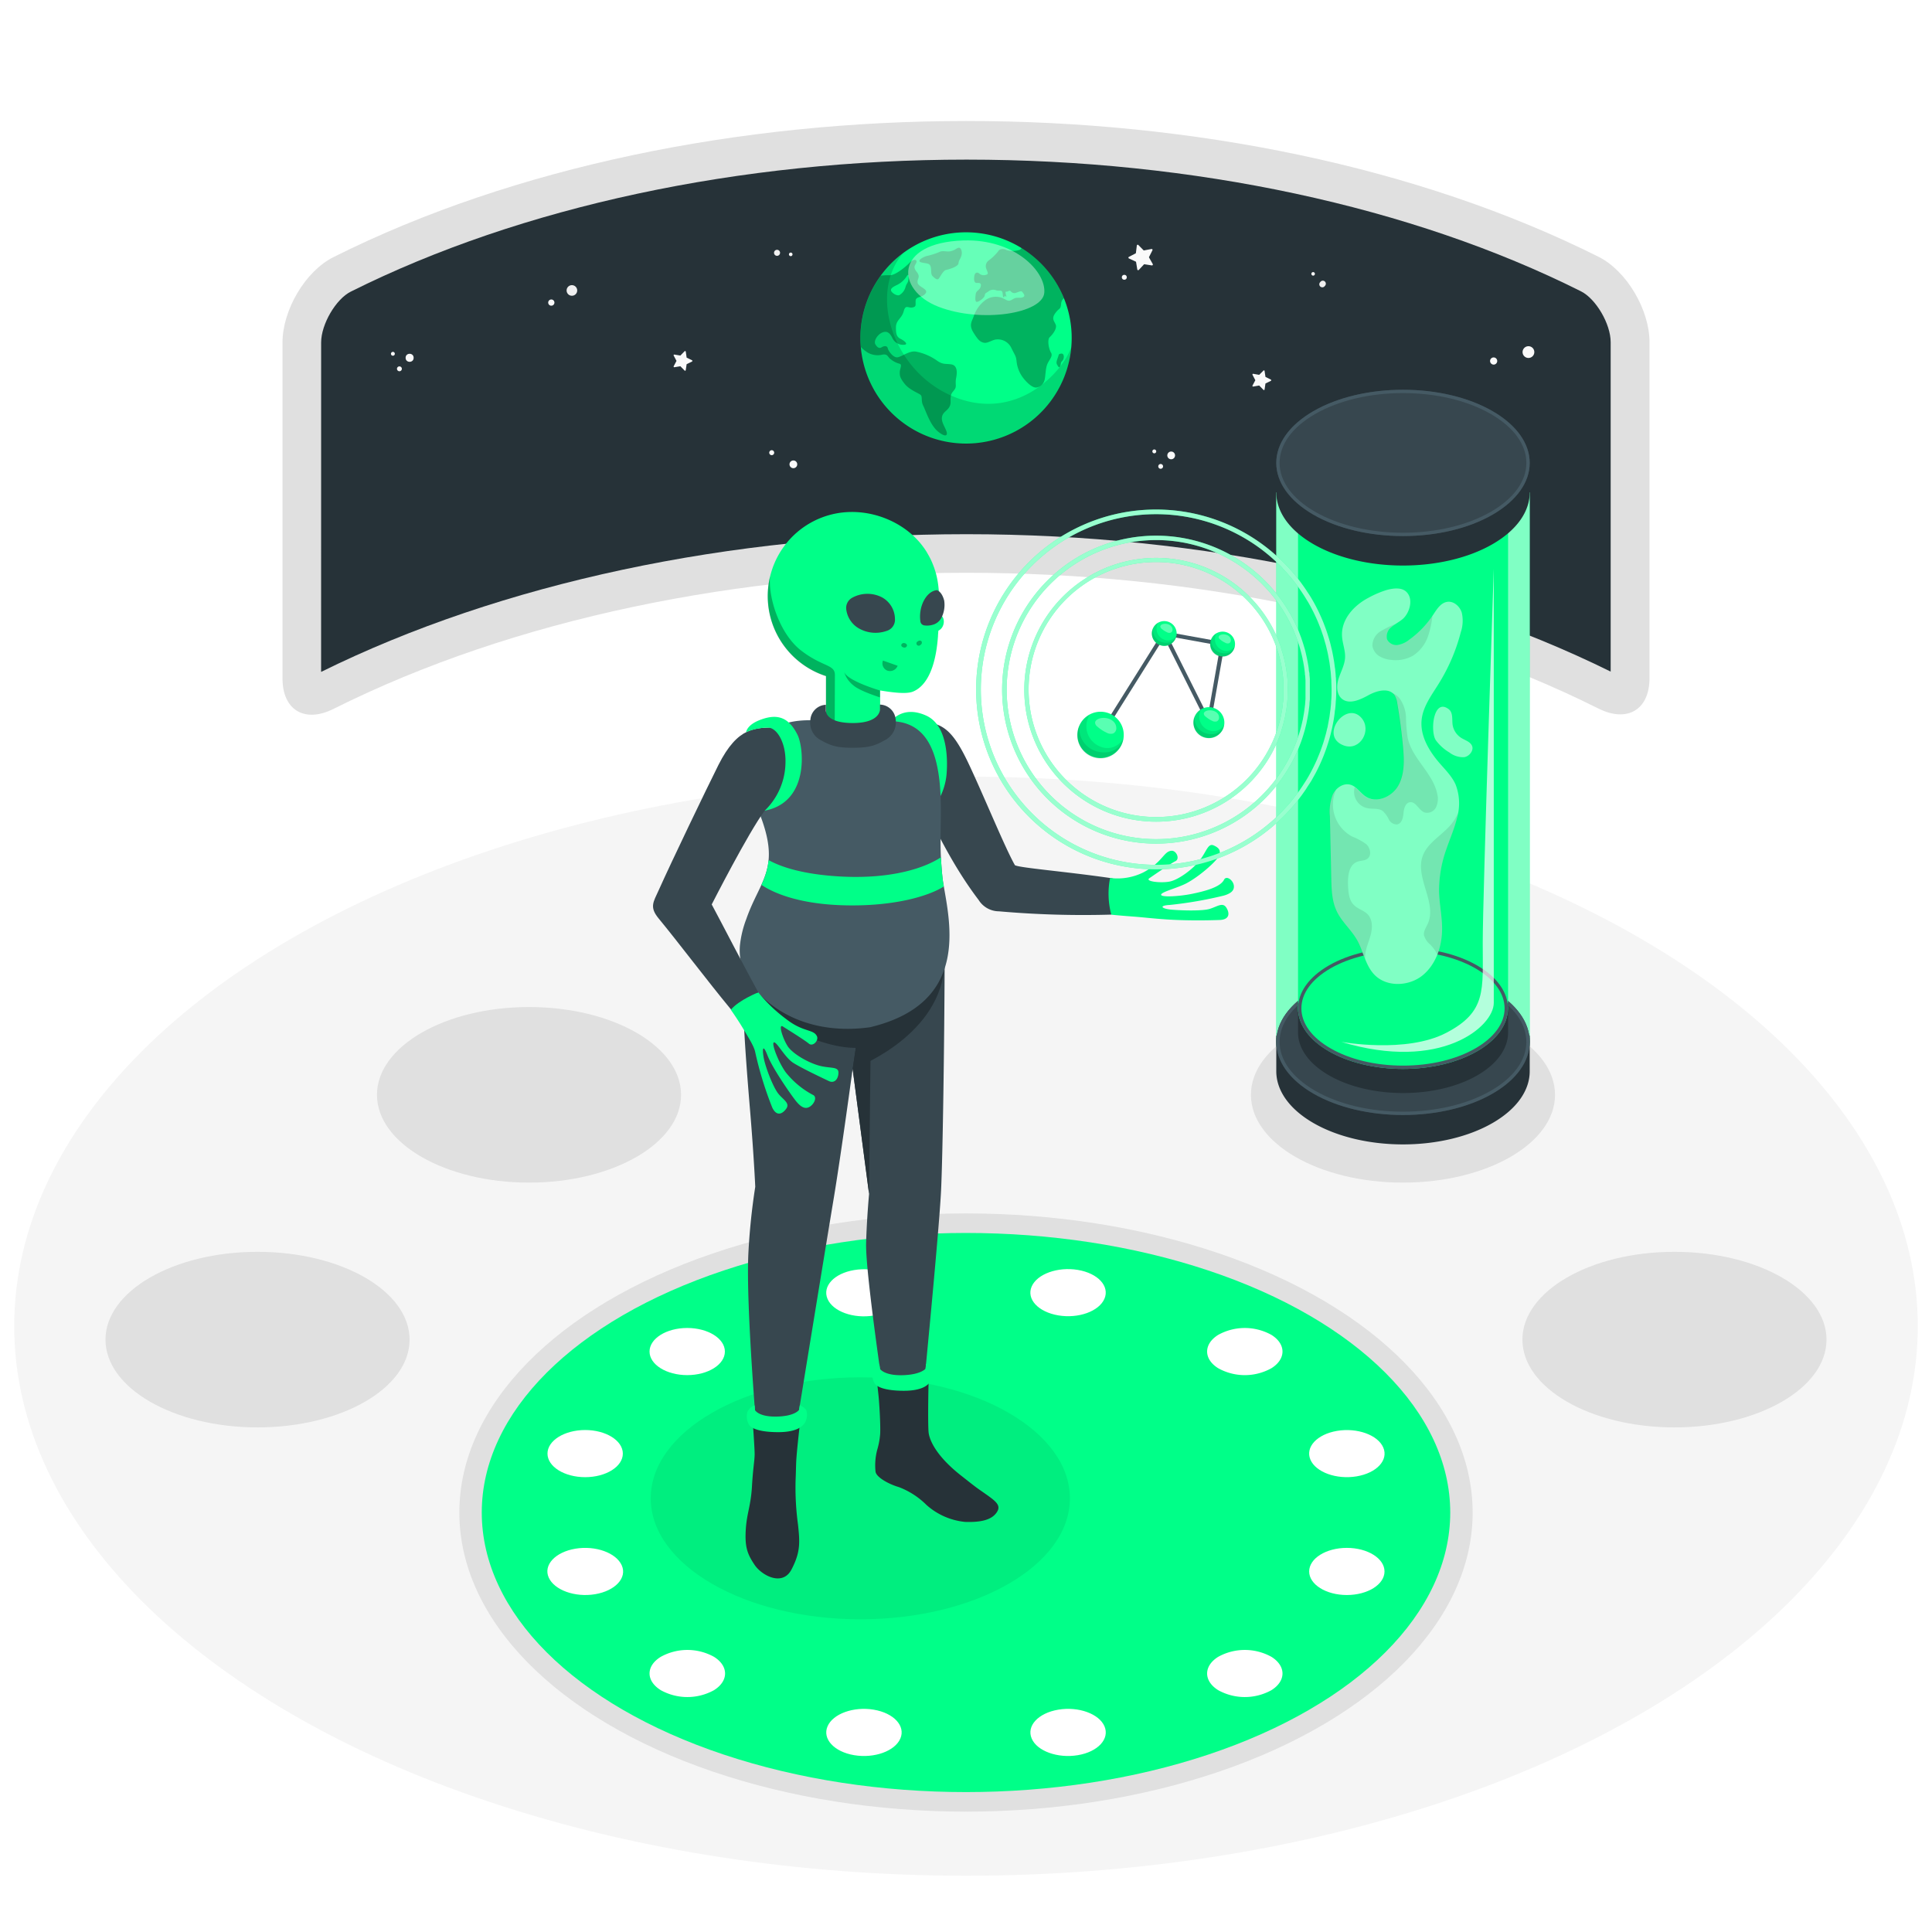 <svg class="animated" id="freepik_stories-alien-science" xmlns="http://www.w3.org/2000/svg" viewBox="0 0 500 500" version="1.1" xmlns:xlink="http://www.w3.org/1999/xlink" xmlns:svgjs="http://svgjs.com/svgjs"><style>svg#freepik_stories-alien-science:not(.animated) .animable {opacity: 0;}svg#freepik_stories-alien-science.animated #freepik--Window--inject-34 {animation: 1s 1 forwards cubic-bezier(.36,-0.01,.5,1.38) zoomOut;animation-delay: 0s;}svg#freepik_stories-alien-science.animated #freepik--abstract-capsule--inject-34 {animation: 1.7s 1 forwards cubic-bezier(.36,-0.01,.5,1.38) slideDown;animation-delay: 0s;}svg#freepik_stories-alien-science.animated #freepik--woman-capsule--inject-34 {animation: 1.7s 1 forwards cubic-bezier(.36,-0.01,.5,1.38) slideDown;animation-delay: 0.425s;opacity: 0}svg#freepik_stories-alien-science.animated #freepik--merm-capsule--inject-34 {animation: 1.7s 1 forwards cubic-bezier(.36,-0.01,.5,1.38) slideDown;animation-delay: 0.85s;opacity: 0}svg#freepik_stories-alien-science.animated #freepik--man-capsule--inject-34 {animation: 1.7s 1 forwards cubic-bezier(.36,-0.01,.5,1.38) slideDown;animation-delay: 1.275s;opacity: 0}svg#freepik_stories-alien-science.animated #freepik--Capsules--inject-34 {animation: 1.7s 1 forwards cubic-bezier(.36,-0.01,.5,1.38) slideDown;animation-delay: 0s;}svg#freepik_stories-alien-science.animated #freepik--Alien--inject-34 {animation: 1.5s Infinite  linear floating;animation-delay: 0s;}            @keyframes zoomOut {                0% {                    opacity: 0;                    transform: scale(1.5);                }                100% {                    opacity: 1;                    transform: scale(1);                }            }                    @keyframes slideDown {                0% {                    opacity: 0;                    transform: translateY(-30px);                }                100% {                    opacity: 1;                    transform: translateY(0);                }            }                    @keyframes floating {                0% {                    opacity: 1;                    transform: translateY(0px);                }                50% {                    transform: translateY(-10px);                }                100% {                    opacity: 1;                    transform: translateY(0px);                }            }        </style><g id="freepik--Floor--inject-34" class="animable" style="transform-origin: 250px 343.22px;"><ellipse id="freepik--floor--inject-34" cx="250" cy="343.22" rx="246.32" ry="142.22" style="fill: rgb(245, 245, 245); transform-origin: 250px 343.22px;" class="animable"></ellipse><g id="freepik--Trapdoor--inject-34" class="animable" style="transform-origin: 250px 391.44px;"><ellipse id="freepik--Shadow--inject-34" cx="250" cy="391.44" rx="131.12" ry="77.41" style="fill: rgb(224, 224, 224); transform-origin: 250px 391.44px;" class="animable"></ellipse><ellipse id="freepik--shadow--inject-34" cx="250" cy="391.44" rx="125.32" ry="72.35" style="fill: rgb(0, 255, 136); transform-origin: 250px 391.44px;" class="animable"></ellipse><ellipse cx="177.85" cy="349.78" rx="9.75" ry="6.1" style="fill: rgb(255, 255, 255); transform-origin: 177.85px 349.78px;" id="elk7qhxui3hd" class="animable"></ellipse><ellipse cx="151.44" cy="376.19" rx="9.75" ry="6.1" style="fill: rgb(255, 255, 255); transform-origin: 151.44px 376.19px;" id="el5sou4vzxay6" class="animable"></ellipse><path d="M148.91,400.8c5.2-.87,10.55,1.06,12,4.31s-1.7,6.6-6.9,7.47-10.55-1.06-12-4.31S143.71,401.67,148.91,400.8Z" style="fill: rgb(255, 255, 255); transform-origin: 151.46px 406.69px;" id="ellubf8aqvx0d" class="animable"></path><path d="M171,428.79a14.21,14.21,0,0,1,13.79,0c3.81,2.38,3.81,6.24,0,8.62a14.21,14.21,0,0,1-13.79,0C167.14,435,167.14,431.17,171,428.79Z" style="fill: rgb(255, 255, 255); transform-origin: 177.876px 433.1px;" id="el8z9v8zjeimv" class="animable"></path><path d="M214.17,446.77c1.39-3.25,6.74-5.18,11.94-4.31s8.3,4.21,6.9,7.47-6.74,5.18-11.95,4.31S212.77,450,214.17,446.77Z" style="fill: rgb(255, 255, 255); transform-origin: 223.589px 448.35px;" id="elmkvy829uokl" class="animable"></path><path d="M267,449.93c-1.4-3.26,1.69-6.6,6.9-7.47s10.55,1.06,11.94,4.31-1.69,6.6-6.9,7.47S268.38,453.18,267,449.93Z" style="fill: rgb(255, 255, 255); transform-origin: 276.418px 448.35px;" id="elplxdft7uuv" class="animable"></path><path d="M315.26,437.41c-3.81-2.38-3.81-6.24,0-8.62a14.21,14.21,0,0,1,13.79,0c3.81,2.38,3.81,6.24,0,8.62A14.21,14.21,0,0,1,315.26,437.41Z" style="fill: rgb(255, 255, 255); transform-origin: 322.155px 433.1px;" id="elmqok185jo7" class="animable"></path><ellipse cx="348.56" cy="406.69" rx="9.75" ry="6.1" style="fill: rgb(255, 255, 255); transform-origin: 348.56px 406.69px;" id="elxte52u27b9" class="animable"></ellipse><path d="M351.09,382.08c-5.2.87-10.55-1.06-11.95-4.31s1.7-6.59,6.9-7.46,10.55,1.05,11.95,4.31S356.29,381.21,351.09,382.08Z" style="fill: rgb(255, 255, 255); transform-origin: 348.565px 376.195px;" id="elhjjse0jmsx" class="animable"></path><path d="M329.05,354.09a14.16,14.16,0,0,1-13.79,0c-3.81-2.38-3.81-6.24,0-8.62a14.21,14.21,0,0,1,13.79,0C332.86,347.85,332.86,351.71,329.05,354.09Z" style="fill: rgb(255, 255, 255); transform-origin: 322.155px 349.784px;" id="elfgmltc33b0u" class="animable"></path><path d="M285.83,336.11c-1.39,3.26-6.74,5.19-11.94,4.31s-8.3-4.21-6.9-7.46,6.74-5.18,11.95-4.31S287.23,332.86,285.83,336.11Z" style="fill: rgb(255, 255, 255); transform-origin: 276.411px 334.537px;" id="elv9ehlex1tbn" class="animable"></path><path d="M233,333c1.4,3.25-1.69,6.59-6.9,7.46s-10.55-1.05-11.94-4.31,1.69-6.59,6.9-7.46S231.62,329.71,233,333Z" style="fill: rgb(255, 255, 255); transform-origin: 223.582px 334.574px;" id="elernwpwelt5" class="animable"></path></g></g><g id="freepik--Shadows--inject-34" class="animable" style="transform-origin: 250px 339.845px;"><ellipse id="freepik--shadow--inject-34" cx="363.09" cy="283.34" rx="39.35" ry="22.72" style="fill: rgb(224, 224, 224); transform-origin: 363.09px 283.34px;" class="animable"></ellipse><ellipse id="freepik--shadow--inject-34" cx="433.35" cy="346.69" rx="39.35" ry="22.72" style="fill: rgb(224, 224, 224); transform-origin: 433.35px 346.69px;" class="animable"></ellipse><ellipse id="freepik--shadow--inject-34" cx="136.91" cy="283.34" rx="39.35" ry="22.72" style="fill: rgb(224, 224, 224); transform-origin: 136.91px 283.34px;" class="animable"></ellipse><ellipse id="freepik--shadow--inject-34" cx="66.65" cy="346.69" rx="39.35" ry="22.72" style="fill: rgb(224, 224, 224); transform-origin: 66.65px 346.69px;" class="animable"></ellipse><g id="freepik--shadow--inject-34"><ellipse cx="222.65" cy="387.76" rx="54.24" ry="31.31" style="opacity: 0.07; transform-origin: 222.65px 387.76px;" class="animable"></ellipse></g></g><g id="freepik--Window--inject-34" class="animable animator-active" style="transform-origin: 250px 108.141px;"><g id="freepik--window--inject-34" class="animable" style="transform-origin: 250px 108.141px;"><path d="M73.11,88.63v86.93c0,8.29,5.8,11.61,13.21,7.9,93.71-46.9,233.64-47,327.35-.09,7.41,3.71,13.22.39,13.22-7.89,0-22.44,0-64.5,0-86.94,0-8.28-5.81-18.39-13.22-22.1C320,19.55,180,19.63,86.32,66.53,78.91,70.24,73.11,80.35,73.11,88.63Z" style="fill: rgb(224, 224, 224); transform-origin: 250px 108.141px;" id="elq2gadg6ryka" class="animable"></path><path d="M83.11,88.63c0-4.7,3.8-11.22,7.68-13.16,44-22,100.61-34.16,159.36-34.16s115.14,12.1,159,34.08c3.88,1.94,7.69,8.45,7.69,13.16v85.26c-46.45-22.94-105.6-35.56-166.74-35.56s-120.49,12.65-167,35.64Z" style="fill: rgb(38, 50, 56); transform-origin: 249.97px 107.6px;" id="eloazea9kd1lt" class="animable"></path><path d="M271.05,70a27.34,27.34,0,1,1-23.38-9.78A27.36,27.36,0,0,1,271.05,70Z" style="fill: rgb(0, 255, 136); transform-origin: 250.011px 87.46px;" id="el60s8q9j77nt" class="animable"></path><g id="elc7zwbi5s0a"><path d="M239.73,66.28c-1.19.4-2.58,1.32-1.25,1.64s2.05.15,2.34,1,0,2,.5,2.51,1.18,1.11,1.56.75,1.18-2.14,1.91-2.3,3.17-.84,3.27-1.74.47-1,.76-2-.11-2.22-.82-2-.7.55-1.9.85-2-.31-3.09.27A20,20,0,0,1,239.73,66.28Z" style="opacity: 0.3; transform-origin: 243.427px 68.202px;" class="animable"></path></g><g id="elwhm46gxs07n"><path d="M235.4,68c-1.11,1.16-3.61,3.16-5,3.22-.71,0-1.58,0-2.46.13a27.45,27.45,0,0,0-5.15,18.45,8.69,8.69,0,0,0,1.76,1.44,5.22,5.22,0,0,0,3.92.52c1.39-.17,1.22.7,2.11,1.26a6,6,0,0,0,2.17,1.1c.87.17.12,1.27.11,2.21s.05,1.43,1.21,2.94,3.34,2.35,4.07,2.84.11,1.55.78,2.87,1.79,5,3.79,6.66,2.72,1.14,2.16-.22-1.44-2.54-1-3.85,2.2-1.56,2.14-3.65.32-2.13,1-3.06.1-1.37.45-3.12.14-3.22-1.28-3.44-2.21.11-3.72-1A14.15,14.15,0,0,0,237.08,91c-1.78-.33-3.86,1.45-4.91,1.48s-2.24-1.6-2.41-2.33-.94-.67-1.57-.28-1.16.08-1.65-.78.57-2.49,1.71-3,1.94-.13,2.65,1.3A3.07,3.07,0,0,0,234,89.23c1.16-.08.13-1-.88-1.5s-1.28-1.19-1.25-3.06,1.49-2.2,2-4.09,1.13-.79,2.25-1,.77-.71.85-1.81,1.7-.7,2.56-1.84-1.86-1.63-2.05-2.74.88-1.42-.23-2.82-.31-1.73-.08-2.46S236.52,66.86,235.4,68Zm-.32,4.4c-.09.9-.44.85-.74,1.9a3.45,3.45,0,0,1-1.6,2.08c-.56.25-1.85-.47-2.11-1.1s.61-1.11,1.61-1.58a6.12,6.12,0,0,0,2.45-2.26C235.25,70.63,235.18,71.52,235.08,72.42Z" style="opacity: 0.3; transform-origin: 235.15px 89.965px;" class="animable"></path></g><g id="el7g2q5omjdj4"><path d="M275.32,77.13l0,.07a2,2,0,0,0-.7,1.36c-.12,1.64-.43,1-1.5,2.47s-.3,2,.1,3-.85,2.6-1.54,3.21-.3,3,.31,4-.55,1.89-1,3.14-.4,3.08-.67,4a2.59,2.59,0,0,1-2.06,1.91c-1,.14-2.39-1.14-3.35-2.34a8.46,8.46,0,0,1-1.8-4.24c-.18-1.58-.23-1.36-1.33-3.56a3.87,3.87,0,0,0-3.92-2.3c-1,.06-2.28,1.06-3.23.85S253.11,88,251.89,86s-.31-2.85.16-4.3a8.52,8.52,0,0,1,3.09-4.12,4.64,4.64,0,0,1,3.57-.67c1.06.17,1.81,1,2.49.91s1.12-.66,1.81-.74,1.23.09,1.83-.22,0-.92-.26-1.29-.76-.09-1.52.16a1.17,1.17,0,0,1-1.46-.33c-.44-.42-.73.17-1.16.08s-.06.82,0,1.19-.4-.17-.4-.17-.15.59-.36.41-.08-.83-.3-1.38-1-.15-1.63-.42a2,2,0,0,0-2,.35c-.61.45-.79.32-.9,1s-1.47,1.6-2,1.67-.48-1-.34-2,1.06-1,1.3-2-.51-.92-1-.9-.83-.4-.68-1.65.91-1.17,1.35-.75a1.8,1.8,0,0,0,1.77.27c.65-.2.35-.61,0-1.54a1.83,1.83,0,0,1,.69-2.2A13.08,13.08,0,0,0,258.36,65c.38-.68,1.45-.66,2.14-.27a5.87,5.87,0,0,0,3.13,0,1,1,0,0,0,.75-.55A27.21,27.21,0,0,1,275.32,77.13Z" style="opacity: 0.3; transform-origin: 263.3px 82.24px;" class="animable"></path></g><g id="elh4qd10bunv"><path d="M274.58,91.51c-.67.1-.55.29-.76.9s-.57,1.36-.3,1.85.52,1.11.83.59,0-.94.55-1.42S275.58,91.36,274.58,91.51Z" style="opacity: 0.3; transform-origin: 274.373px 93.273px;" class="animable"></path></g><g id="el3n89vzonyc5"><path d="M249.34,62.23c-18.11.57-17.56,12.86-6.48,17.15s26.89,1.77,27.4-3.58S262.81,61.81,249.34,62.23Z" style="fill: rgb(255, 255, 255); opacity: 0.4; transform-origin: 252.661px 71.884px;" class="animable"></path></g><g id="el6uio07utc2a"><path d="M247.16,102.8c-16.29-6.42-22.51-27.06-13.36-37.34h0c-.43.32-.85.64-1.26,1a27.35,27.35,0,1,0,44.71,23.34C275.24,96,263.44,109.2,247.16,102.8Z" style="opacity: 0.15; transform-origin: 249.948px 90.163px;" class="animable"></path></g><g id="freepik--Stars--inject-34" class="animable" style="transform-origin: 249.13px 92.327px;"><path d="M201.88,65.43a.78.78,0,1,1-1.56,0,.78.78,0,0,1,1.56,0Z" style="fill: rgb(240, 240, 240); transform-origin: 201.1px 65.43px;" id="eldvz7hoht86c" class="animable"></path><path d="M205.1,65.82a.46.46,0,1,1-.45-.45A.45.45,0,0,1,205.1,65.82Z" style="fill: rgb(250, 250, 250); transform-origin: 204.64px 65.83px;" id="elxqzxcf8m33" class="animable"></path><path d="M341.69,73a.78.78,0,1,1,1.18,1,.78.78,0,1,1-1.18-1Z" style="fill: rgb(240, 240, 240); transform-origin: 342.28px 73.5px;" id="elh9sdoggcpd9" class="animable"></path><path d="M339.51,70.55a.47.47,0,0,1,.65,0,.46.46,0,0,1,0,.65.45.45,0,0,1-.64,0A.46.46,0,0,1,339.51,70.55Z" style="fill: rgb(250, 250, 250); transform-origin: 339.837px 70.877px;" id="el3ykpih9o37f" class="animable"></path><path d="M146.92,76a1.37,1.37,0,1,1,1.92.26A1.37,1.37,0,0,1,146.92,76Z" style="fill: rgb(240, 240, 240); transform-origin: 148.01px 75.17px;" id="el62ouxdatbmk" class="animable"></path><path d="M142.05,78.81a.79.79,0,1,1,1.26-1,.79.79,0,1,1-1.26,1Z" style="fill: rgb(250, 250, 250); transform-origin: 142.68px 78.31px;" id="elf48ce398az7" class="animable"></path><path d="M200.17,116.7a.64.64,0,1,1-.9,0A.63.63,0,0,1,200.17,116.7Z" style="fill: rgb(250, 250, 250); transform-origin: 199.72px 117.153px;" id="el0sgluucewfti" class="animable"></path><path d="M206.06,119.49a1,1,0,1,1-1.47,0A1,1,0,0,1,206.06,119.49Z" style="fill: rgb(250, 250, 250); transform-origin: 205.325px 120.168px;" id="elsulcguycnrk" class="animable"></path><path d="M386.55,92.5a.93.93,0,0,1,0,1.86.94.94,0,0,1-.92-.94A.93.93,0,0,1,386.55,92.5Z" style="fill: rgb(250, 250, 250); transform-origin: 386.555px 93.43px;" id="elao77wdpcq7m" class="animable"></path><path d="M395.59,89.6a1.52,1.52,0,0,1,1.49,1.54,1.52,1.52,0,1,1-1.49-1.54Z" style="fill: rgb(250, 250, 250); transform-origin: 395.56px 91.12px;" id="elgnba7z0sxop" class="animable"></path><path d="M304.1,117.86a1,1,0,1,1-1-1A1,1,0,0,1,304.1,117.86Z" style="fill: rgb(250, 250, 250); transform-origin: 303.1px 117.86px;" id="elexbkvxbd6ya" class="animable"></path><path d="M301,120.7a.62.62,0,1,1-1.24,0,.62.62,0,1,1,1.24,0Z" style="fill: rgb(250, 250, 250); transform-origin: 300.38px 120.7px;" id="elog1hx50o66" class="animable"></path><path d="M299.23,116.82a.5.5,0,0,1-.5.5.5.5,0,0,1,0-1A.5.5,0,0,1,299.23,116.82Z" style="fill: rgb(250, 250, 250); transform-origin: 298.73px 116.82px;" id="elpjbnagr2t4k" class="animable"></path><circle cx="106.01" cy="92.6" r="1.04" style="fill: rgb(250, 250, 250); transform-origin: 106.01px 92.6px;" id="el1t7lc4h2vgp" class="animable"></circle><path d="M104,95.44a.63.63,0,1,1-.63-.62A.63.63,0,0,1,104,95.44Z" style="fill: rgb(250, 250, 250); transform-origin: 103.37px 95.45px;" id="el4xhcr1m3r64" class="animable"></path><path d="M102.18,91.56a.5.5,0,0,1-.5.5.5.5,0,0,1-.5-.5.51.51,0,0,1,.5-.5A.5.5,0,0,1,102.18,91.56Z" style="fill: rgb(250, 250, 250); transform-origin: 101.68px 91.56px;" id="el569thll1vja" class="animable"></path><circle cx="290.97" cy="71.76" r="0.64" style="fill: rgb(250, 250, 250); transform-origin: 290.97px 71.76px;" id="elbewzwzmouzb" class="animable"></circle><path d="M294.6,63.4,296,64.82l2-.38a.23.23,0,0,1,.25.33l-.91,1.81,1,1.77a.24.24,0,0,1-.24.34l-2-.31-1.38,1.48a.23.23,0,0,1-.39-.12l-.33-2-1.83-.85a.23.23,0,0,1,0-.42l1.79-.93.25-2A.23.23,0,0,1,294.6,63.4Z" style="fill: rgb(250, 250, 250); transform-origin: 295.198px 66.631px;" id="elw93sc07ynq7" class="animable"></path><path d="M327.27,96l.23,1.54,1.4.7a.18.18,0,0,1,0,.32l-1.4.69-.23,1.55a.17.17,0,0,1-.3.09l-1.09-1.12-1.54.27a.18.18,0,0,1-.19-.26l.73-1.38L324.15,97a.18.18,0,0,1,.19-.26l1.54.27L327,95.88A.17.17,0,0,1,327.27,96Z" style="fill: rgb(250, 250, 250); transform-origin: 326.564px 98.399px;" id="el6loocokk5h3" class="animable"></path><path d="M177.48,91l.22,1.55,1.4.69a.18.18,0,0,1,0,.32l-1.4.69-.23,1.55a.18.18,0,0,1-.3.1l-1.09-1.12-1.54.26a.18.18,0,0,1-.19-.26l.73-1.38-.73-1.38a.18.18,0,0,1,.19-.26l1.54.26,1.09-1.12A.19.19,0,0,1,177.48,91Z" style="fill: rgb(250, 250, 250); transform-origin: 176.764px 93.401px;" id="elqxmzfso6ggo" class="animable"></path></g></g></g><g id="freepik--Capsules--inject-34" class="animable" style="transform-origin: 250.025px 230.201px;"><g id="freepik--abstract-capsule--inject-34" class="animable" style="transform-origin: 363.09px 198.521px;"><path d="M330.29,269.63c0,4.84,3.21,9.69,9.61,13.39,12.81,7.39,33.58,7.39,46.38,0,6.4-3.7,9.61-8.55,9.61-13.39V127.43H330.3Z" style="fill: rgb(0, 255, 136); transform-origin: 363.09px 207.996px;" id="elcggmoqruf9a" class="animable"></path><g id="elghgnzulz3p"><path d="M330.29,269.63c0,4.84,3.21,9.69,9.61,13.39,12.81,7.39,33.58,7.39,46.38,0,6.4-3.7,9.61-8.55,9.61-13.39V127.43H330.3Z" style="fill: rgb(255, 255, 255); opacity: 0.5; transform-origin: 363.09px 207.996px;" class="animable"></path></g><path d="M391.69,268a24.31,24.31,0,0,0-5.41-4.15c-12.81-7.4-33.57-7.4-46.38,0a24.47,24.47,0,0,0-5.4,4.15h-4.2v9.24h0c0,4.84,3.2,9.69,9.6,13.39,12.81,7.39,33.57,7.39,46.38,0,6.41-3.7,9.61-8.55,9.61-13.39V268Z" style="fill: rgb(38, 50, 56); transform-origin: 363.095px 277.236px;" id="elwqm7rt0nbb" class="animable"></path><ellipse cx="363.09" cy="269.63" rx="32.8" ry="18.93" style="fill: rgb(55, 71, 79); transform-origin: 363.09px 269.63px;" id="ellf8uyfztqf" class="animable"></ellipse><path d="M363.09,251.56c8.61,0,16.69,1.92,22.76,5.43,5.92,3.41,9.17,7.9,9.17,12.64s-3.25,9.22-9.17,12.64c-6.07,3.5-14.15,5.43-22.76,5.43s-16.69-1.93-22.76-5.43c-5.91-3.42-9.17-7.91-9.17-12.64s3.26-9.23,9.17-12.64c6.07-3.51,14.15-5.43,22.76-5.43m0-.87c-8.39,0-16.78,1.85-23.19,5.55-12.8,7.39-12.8,19.38,0,26.78,6.41,3.69,14.8,5.54,23.19,5.54s16.79-1.85,23.19-5.54c12.81-7.4,12.81-19.39,0-26.78-6.4-3.7-14.79-5.55-23.19-5.55Z" style="fill: rgb(69, 90, 100); transform-origin: 363.094px 269.625px;" id="elnzm7d5zpojc" class="animable"></path><path d="M335.93,261c0,4,2.66,8,8,11.09,10.61,6.12,27.8,6.12,38.41,0,5.29-3.06,7.95-7.08,7.95-11.09V121.86H335.93Z" style="fill: rgb(0, 255, 136); transform-origin: 363.11px 199.27px;" id="elvi7bbfe2w0s" class="animable"></path><path d="M386.77,259.55a20.65,20.65,0,0,0-4.47-3.44c-10.61-6.12-27.81-6.12-38.41,0a20.48,20.48,0,0,0-4.48,3.44h-3.48v7.65h0c0,4,2.66,8,8,11.09,10.6,6.12,27.8,6.12,38.41,0,5.3-3.06,7.95-7.08,7.95-11.09v-7.65Z" style="fill: rgb(38, 50, 56); transform-origin: 363.11px 267.2px;" id="eltvhfzno0nq" class="animable"></path><ellipse cx="363.09" cy="260.96" rx="27.16" ry="15.68" style="fill: rgb(0, 255, 136); transform-origin: 363.09px 260.96px;" id="el5dhougl2pvt" class="animable"></ellipse><path d="M363.09,246.15c7.11,0,13.77,1.59,18.77,4.47,4.85,2.8,7.53,6.48,7.53,10.34s-2.68,7.54-7.53,10.34c-5,2.89-11.66,4.48-18.77,4.48s-13.77-1.59-18.77-4.48c-4.85-2.8-7.52-6.47-7.52-10.34s2.67-7.54,7.52-10.34c5-2.88,11.67-4.47,18.77-4.47m0-.87c-6.95,0-13.9,1.53-19.2,4.59-10.61,6.13-10.61,16.06,0,22.18,5.3,3.06,12.25,4.59,19.2,4.59s13.9-1.53,19.21-4.59c10.6-6.12,10.6-16.05,0-22.18-5.31-3.06-12.26-4.59-19.21-4.59Z" style="fill: rgb(69, 90, 100); transform-origin: 363.091px 260.96px;" id="ele36lojpmd9a" class="animable"></path><path d="M358.67,152.75c2.05-.6,4.14-.75,5.34.46,1.9,1.92.74,5.5-1,7-.91.77-2,1.28-2.91,2.07a3.06,3.06,0,0,0-1.13,3.18,2.68,2.68,0,0,0,2.77,1.46,6.5,6.5,0,0,0,3-1.38,24.75,24.75,0,0,0,6.14-6.4c.94-1.43,1.95-3.11,3.64-3.38s3.29,1.16,3.79,2.8a9.43,9.43,0,0,1-.26,5.07,47.91,47.91,0,0,1-5.68,13.26c-1.85,3-4.09,5.9-4.45,9.37-.44,4.11,1.86,8,4.56,11.15,1.53,1.77,3.25,3.45,4.21,5.58a13.46,13.46,0,0,1,.41,8.58c-.67,2.83-1.87,5.51-2.81,8.27a32,32,0,0,0-1.87,10.85c.07,3.15.76,6.27.79,9.42.05,4.58-1.49,9.39-5,12.28s-9.32,3.17-12.5-.12c-2.36-2.44-2.86-6.1-4.54-9.05-1.51-2.66-4-4.72-5.27-7.48-1.22-2.59-1.3-5.53-1.37-8.39l-.36-16.15a12.25,12.25,0,0,1,.75-5.59c.82-1.71,2.76-3.05,4.59-2.52,1.63.47,2.56,2.18,4,3.09,2.8,1.8,6.79,0,8.4-2.94s1.49-6.45,1.2-9.76q-.51-5.73-1.49-11.41a5.37,5.37,0,0,0-.73-2.17c-1.42-2-4.55-1.18-6.7,0s-4.93,2.49-6.85,1c-1.48-1.18-1.49-3.45-.92-5.25s1.56-3.5,1.68-5.39-.69-3.76-.79-5.67c-.22-4.36,3.15-7.93,6.76-9.84A26,26,0,0,1,358.67,152.75Z" style="fill: rgb(0, 255, 136); transform-origin: 361.325px 203.472px;" id="el8n0obomdvdp" class="animable"></path><path d="M347.8,192.94c4.2,1.52,7.37-4,4.49-7.21C348.26,181.27,341.28,190.57,347.8,192.94Z" style="fill: rgb(0, 255, 136); transform-origin: 349.265px 188.868px;" id="elp2lry33g5j" class="animable"></path><path d="M371.36,185c.59-1.78,1.76-2.84,3.57-1.46,1.15.87.82,2.62,1,4a4.91,4.91,0,0,0,2.23,3.42c1,.64,2.43,1,2.84,2.16s-.77,2.66-2.11,2.84a5.8,5.8,0,0,1-3.79-1.22,11.84,11.84,0,0,1-3.51-3.17C370.77,190.36,370.64,187.13,371.36,185Z" style="fill: rgb(0, 255, 136); transform-origin: 375.986px 189.436px;" id="eldk8huslif4h" class="animable"></path><g id="el33rr4r3j6n5"><g style="opacity: 0.5; transform-origin: 362.596px 203.472px;" class="animable"><path d="M358.67,152.75c2.05-.6,4.14-.75,5.34.46,1.9,1.92.74,5.5-1,7-.91.77-2,1.28-2.91,2.07a3.06,3.06,0,0,0-1.13,3.18,2.68,2.68,0,0,0,2.77,1.46,6.5,6.5,0,0,0,3-1.38,24.75,24.75,0,0,0,6.14-6.4c.94-1.43,1.95-3.11,3.64-3.38s3.29,1.16,3.79,2.8a9.43,9.43,0,0,1-.26,5.07,47.91,47.91,0,0,1-5.68,13.26c-1.85,3-4.09,5.9-4.45,9.37-.44,4.11,1.86,8,4.56,11.15,1.53,1.77,3.25,3.45,4.21,5.58a13.46,13.46,0,0,1,.41,8.58c-.67,2.83-1.87,5.51-2.81,8.27a32,32,0,0,0-1.87,10.85c.07,3.15.76,6.27.79,9.42.05,4.58-1.49,9.39-5,12.28s-9.32,3.17-12.5-.12c-2.36-2.44-2.86-6.1-4.54-9.05-1.51-2.66-4-4.72-5.27-7.48-1.22-2.59-1.3-5.53-1.37-8.39l-.36-16.15a12.25,12.25,0,0,1,.75-5.59c.82-1.71,2.76-3.05,4.59-2.52,1.63.47,2.56,2.18,4,3.09,2.8,1.8,6.79,0,8.4-2.94s1.49-6.45,1.2-9.76q-.51-5.73-1.49-11.41a5.37,5.37,0,0,0-.73-2.17c-1.42-2-4.55-1.18-6.7,0s-4.93,2.49-6.85,1c-1.48-1.18-1.49-3.45-.92-5.25s1.56-3.5,1.68-5.39-.69-3.76-.79-5.67c-.22-4.36,3.15-7.93,6.76-9.84A26,26,0,0,1,358.67,152.75Z" style="fill: rgb(255, 255, 255); transform-origin: 361.325px 203.472px;" id="el9kl4xk5s3dv" class="animable"></path><path d="M347.8,192.94c4.2,1.52,7.37-4,4.49-7.21C348.26,181.27,341.28,190.57,347.8,192.94Z" style="fill: rgb(255, 255, 255); transform-origin: 349.265px 188.868px;" id="elt7d24ofgrjj" class="animable"></path><path d="M371.36,185c.59-1.78,1.76-2.84,3.57-1.46,1.15.87.82,2.62,1,4a4.91,4.91,0,0,0,2.23,3.42c1,.64,2.43,1,2.84,2.16s-.77,2.66-2.11,2.84a5.8,5.8,0,0,1-3.79-1.22,11.84,11.84,0,0,1-3.51-3.17C370.77,190.36,370.64,187.13,371.36,185Z" style="fill: rgb(255, 255, 255); transform-origin: 375.986px 189.436px;" id="elo7otejl4hvq" class="animable"></path></g></g><g id="elg7dzd9jgdzr"><g style="opacity: 0.1; transform-origin: 360.71px 203.875px;" class="animable"><path d="M353.3,248.33a8.12,8.12,0,0,1,.1-1.84c.29-1.7,1.06-3.28,1.44-5s.29-3.63-.89-4.87c-1-1-2.52-1.38-3.54-2.38-1.31-1.28-1.46-3.3-1.54-5.13-.09-2.33.18-5.26,2.37-6.08.88-.34,1.95-.23,2.69-.82,1.1-.88.71-2.73-.3-3.7a16.07,16.07,0,0,0-3.66-2,9.4,9.4,0,0,1-4.15-12.24,4.83,4.83,0,0,0-.94,1.32,12.25,12.25,0,0,0-.75,5.59l.36,16.15c.07,2.86.15,5.8,1.37,8.39,1.3,2.76,3.76,4.82,5.27,7.48A43.38,43.38,0,0,1,353.3,248.33Z" id="elrw26om7e5k" class="animable" style="transform-origin: 349.555px 226.3px;"></path><path d="M377.35,210.31a11.28,11.28,0,0,1-1.72,2.94c-2.39,2.94-6.25,4.82-7.48,8.4-1.92,5.63,3.8,12,1.36,17.41-.42.95-1.1,1.88-1,2.91a4.88,4.88,0,0,0,1.7,2.54A11.68,11.68,0,0,1,372,247a18.18,18.18,0,0,0,1.2-6.84c0-3.15-.72-6.27-.79-9.42a32,32,0,0,1,1.87-10.85c.94-2.76,2.14-5.44,2.81-8.27C377.2,211.16,377.28,210.74,377.35,210.31Z" id="elgr9hyjqawot" class="animable" style="transform-origin: 372.549px 228.655px;"></path><path d="M360.07,162.29a9.62,9.62,0,0,1,1.09-.81,25,25,0,0,0-3.68,1.79,4.36,4.36,0,0,0-2.3,3.82,3.77,3.77,0,0,0,1.72,2.68,7,7,0,0,0,3.09,1,9.1,9.1,0,0,0,5.64-1.05,9.76,9.76,0,0,0,4-5.24,23.5,23.5,0,0,0,1.07-5.06,24.93,24.93,0,0,1-5.95,6.13,6.5,6.5,0,0,1-3,1.38,2.68,2.68,0,0,1-2.77-1.46A3.06,3.06,0,0,1,360.07,162.29Z" id="elhfr4rkmdba" class="animable" style="transform-origin: 362.94px 165.137px;"></path><path d="M363.22,210.47c.1-1.18.47-2.65,1.63-2.85,1.56-.26,2.28,2,3.74,2.62a2.57,2.57,0,0,0,3-1.22,5,5,0,0,0,.38-3.48c-1.05-5.38-6.4-9.08-7.63-14.43a35.22,35.22,0,0,1-.47-5.35,9,9,0,0,0-1.64-5,4.69,4.69,0,0,0-2-1.42,2.77,2.77,0,0,1,.58.6,5.37,5.37,0,0,1,.73,2.17q1,5.67,1.49,11.41c.29,3.31.42,6.84-1.2,9.76s-5.6,4.74-8.4,2.94c-1-.67-1.84-1.77-2.83-2.5a4.34,4.34,0,0,0,3.38,5.46c1.29.24,2.76-.07,3.84.68a6.9,6.9,0,0,1,1.59,2.18,2.33,2.33,0,0,0,2.18,1.32C362.78,213.11,363.12,211.64,363.22,210.47Z" id="ela45lk15qybh" class="animable" style="transform-origin: 361.278px 196.351px;"></path></g></g><g id="elh9mahm6trne"><path d="M386.59,147.21V259.55c0,6.16-13.7,17.88-39.47,10.08,0,0,16.77,3.1,27.2-2.35s9.41-11,9.41-23.25S386.59,147.21,386.59,147.21Z" style="fill: rgb(255, 255, 255); opacity: 0.7; transform-origin: 366.855px 209.715px;" class="animable"></path></g><path d="M391.69,118.19a24.61,24.61,0,0,0-5.41-4.15c-12.81-7.39-33.57-7.39-46.38,0a24.78,24.78,0,0,0-5.4,4.15h-4.2v9.24h0c0,4.85,3.2,9.69,9.6,13.39,12.81,7.39,33.57,7.39,46.38,0,6.41-3.7,9.61-8.54,9.61-13.39v-9.24Z" style="fill: rgb(38, 50, 56); transform-origin: 363.095px 127.43px;" id="elp5kom6srszp" class="animable"></path><ellipse cx="363.09" cy="119.8" rx="32.8" ry="18.93" style="fill: rgb(55, 71, 79); transform-origin: 363.09px 119.8px;" id="elcqmvijh8pck" class="animable"></ellipse><path d="M363.09,101.73c8.61,0,16.69,1.93,22.76,5.43,5.92,3.42,9.17,7.9,9.17,12.64s-3.25,9.22-9.17,12.64c-6.07,3.5-14.15,5.43-22.76,5.43s-16.69-1.93-22.76-5.43c-5.91-3.42-9.17-7.9-9.17-12.64s3.26-9.23,9.17-12.64c6.07-3.5,14.15-5.43,22.76-5.43m0-.86c-8.39,0-16.78,1.84-23.19,5.54-12.8,7.4-12.8,19.38,0,26.78,6.41,3.7,14.8,5.54,23.19,5.54s16.79-1.84,23.19-5.54c12.81-7.4,12.81-19.38,0-26.78-6.4-3.7-14.79-5.54-23.19-5.54Z" style="fill: rgb(69, 90, 100); transform-origin: 363.094px 119.8px;" id="elsl2an0h2n49" class="animable"></path></g><g id="freepik--woman-capsule--inject-34" class="animable" style="transform-origin: 433.375px 261.871px;"><path d="M400.55,333c0,4.84,3.21,9.69,9.61,13.39,12.81,7.39,33.58,7.39,46.38,0,6.39-3.7,9.61-8.55,9.61-13.39V190.77H400.56Z" style="fill: rgb(0, 255, 136); transform-origin: 433.35px 271.351px;" id="el9ygvr2xipqv" class="animable"></path><g id="elz8zk7ic1p9k"><path d="M400.55,333c0,4.84,3.21,9.69,9.61,13.39,12.81,7.39,33.58,7.39,46.38,0,6.39-3.7,9.61-8.55,9.61-13.39V190.77H400.56Z" style="fill: rgb(255, 255, 255); opacity: 0.5; transform-origin: 433.35px 271.351px;" class="animable"></path></g><path d="M462,331.36a24.55,24.55,0,0,0-5.41-4.15c-12.81-7.39-33.57-7.39-46.38,0a24.24,24.24,0,0,0-5.4,4.15h-4.2v9.24h0c0,4.84,3.2,9.69,9.6,13.39,12.81,7.39,33.57,7.39,46.38,0,6.4-3.7,9.61-8.55,9.61-13.39v-9.24Z" style="fill: rgb(38, 50, 56); transform-origin: 433.405px 340.6px;" id="elq5e4gpo9vbn" class="animable"></path><ellipse cx="433.35" cy="332.97" rx="32.8" ry="18.93" style="fill: rgb(55, 71, 79); transform-origin: 433.35px 332.97px;" id="elz5l1him27oc" class="animable"></ellipse><path d="M433.35,314.9c8.61,0,16.69,1.93,22.76,5.43,5.91,3.41,9.17,7.9,9.17,12.64s-3.26,9.22-9.17,12.64C450,349.11,442,351,433.35,351s-16.69-1.93-22.76-5.43c-5.91-3.42-9.17-7.91-9.17-12.64s3.26-9.23,9.17-12.64c6.07-3.5,14.15-5.43,22.76-5.43m0-.87c-8.39,0-16.79,1.85-23.19,5.55-12.81,7.39-12.81,19.38,0,26.78,6.4,3.69,14.8,5.54,23.19,5.54s16.79-1.85,23.19-5.54c12.81-7.4,12.81-19.39,0-26.78-6.4-3.7-14.8-5.55-23.19-5.55Z" style="fill: rgb(69, 90, 100); transform-origin: 433.35px 332.925px;" id="elw081yruymu" class="animable"></path><path d="M406.19,324.3c0,4,2.66,8,7.95,11.09,10.62,6.12,27.81,6.12,38.41,0,5.3-3.06,8-7.08,8-11.09V185.2H406.19Z" style="fill: rgb(0, 255, 136); transform-origin: 433.37px 262.59px;" id="el1qkco5hqtyj" class="animable"></path><path d="M457,322.89a20.16,20.16,0,0,0-4.48-3.43c-10.6-6.13-27.8-6.13-38.4,0a20.16,20.16,0,0,0-4.48,3.43h-3.48v7.65h0c0,4,2.65,8,8,11.09,10.6,6.12,27.8,6.12,38.4,0,5.31-3.06,8-7.07,8-11.09v-7.65Z" style="fill: rgb(38, 50, 56); transform-origin: 433.36px 330.541px;" id="els5ame5rnpl" class="animable"></path><ellipse cx="433.35" cy="324.3" rx="27.16" ry="15.68" style="fill: rgb(0, 255, 136); transform-origin: 433.35px 324.3px;" id="elb9bqe4guek4" class="animable"></ellipse><path d="M433.35,309.49c7.11,0,13.77,1.59,18.77,4.47s7.52,6.48,7.52,10.34-2.67,7.54-7.52,10.34-11.66,4.48-18.77,4.48-13.77-1.59-18.77-4.48c-4.85-2.8-7.52-6.47-7.52-10.34s2.67-7.54,7.52-10.34c5-2.88,11.67-4.47,18.77-4.47m0-.87c-7,0-13.9,1.53-19.2,4.6-10.61,6.12-10.61,16,0,22.17,5.3,3.06,12.25,4.59,19.2,4.59s13.9-1.53,19.2-4.59c10.61-6.12,10.61-16.05,0-22.17-5.3-3.07-12.25-4.6-19.2-4.6Z" style="fill: rgb(69, 90, 100); transform-origin: 433.35px 324.3px;" id="elqk9mmr7c8at" class="animable"></path><path d="M451.67,269.59c-.13-1.06-.32-2.63-.53-4-.53-3.36-.65-4.84-1.12-6.91a45.45,45.45,0,0,0-1.22-5.56c-.91-2.36-5-16.29-7.4-17.33a14.93,14.93,0,0,0-2.61-.88h0a4.55,4.55,0,0,0-.45-.09h0l-4.28-.72,0-3.52h0c2.5.06,3.94.2,6.23-1.54,1.91-1.44,2.59-3.85,4.57-5.26-1.32-.13-2.47.57-3.74,1.62,1.12-2.32,3.78-2.82,5.69-4.55a12.58,12.58,0,0,0-2.88-20.61c1.9,3.3,2.8,7.29.81,10.54a6.73,6.73,0,0,1-4.2,2.75,5.1,5.1,0,0,0,1.36-5.53c.28,1.72-1.13,3.33-2.75,4a16.79,16.79,0,0,1-5.16.69c-3.12.19-6.4,1.09-8.45,3.44l-.14.08c-4.07-.31-6.53,5.47-1.69,7.46h0a23.83,23.83,0,0,0-.05,2.59c.13,4.06,1.46,5.05,2.12,5.33a6.83,6.83,0,0,0,3.17-.12v2.8l-1.15.17s-6.51.79-6.89,5l-2.65,14.94c-.09.59-3.08,8.73-4.06,10.72a1.62,1.62,0,0,1-.84.77,16.53,16.53,0,0,0-2.92,2c-.61.46-1.08.52-1,.7a.87.87,0,0,0,1,.58,14.23,14.23,0,0,0,1.93-.73,24,24,0,0,1-2,2.57c-1.33,1.47-1.32,2.75,1.21,2.85,1.91.08,2.94-1,4.72-4.21.51-.93,1.29-2.31,1.9-3.51,1.55-3,2.32-4.3,3.16-6.25a42.25,42.25,0,0,0,2.28-5.21c.12-.44.32-1.26.56-2.3-.4,2.4-1,7.42-1.17,9.45-.7,7.48-1.14,17.14-.8,21.17.23,2.76.84,13.92,1.17,20.25,0,2,0,4.08-.19,6.1a20.91,20.91,0,0,1-.7,3.89,13,13,0,0,1-3.4,5.93c-.35.33-.77.75-.66,1.22s.81.7,1.36.72a7.86,7.86,0,0,0,3.47-.53,4.14,4.14,0,0,0,2.09-2c.47-1,.47-2.13,1.06-3.07a11.62,11.62,0,0,1,1.36-1.53,3.19,3.19,0,0,0,.94-1.79c.07-1-.58-1.8-.87-2.68a6.94,6.94,0,0,1-.15-2.53c.07-1.23.17-2.46.29-3.68h0c.86-5.08,2.12-13,1.89-15.17s-.63-4.76-.63-4.76l2.64-14.83s1,10.68,1.65,15.49c.58,4.34,2.38,18.36,3.13,24.2h0s.2,3.13.24,3.95,0,1.4-.11,2.71c-.07,1.52-.25,2.52-.52,4.49a6.82,6.82,0,0,0,.55,4.78c.89,1.84,3.14.72,3.92-.38a5,5,0,0,0,1-3.78c-.07-1.7-.46-2.43-.52-4.51s-.2-2.73-.18-3.42.05-3.94.05-3.94h0c.5-4.42,1.43-13.63,1-17.77-.5-4.7-.63-6.34-.73-7.41,0,0,2.59-16.45.69-23.8a23.22,23.22,0,0,0-4.12-8.29l.83-6,5.47,11.2c.27.53,2.65,8.87,3,11.06a1.6,1.6,0,0,1-.23,1.12,16.15,16.15,0,0,0-1.18,3.33c-.23.73-.57,1.05-.43,1.18a.87.87,0,0,0,1.17-.14,14.18,14.18,0,0,0,1.14-1.72,24.05,24.05,0,0,1-.09,3.24c-.21,2,.55,3,2.65,1.59C451.92,274.71,452.14,273.25,451.67,269.59Z" style="fill: rgb(0, 255, 136); transform-origin: 430.659px 262.68px;" id="elt08x8f2y8i" class="animable"></path><g id="eltil24z3ruj"><path d="M451.67,269.59c-.13-1.06-.32-2.63-.53-4-.53-3.36-.65-4.84-1.12-6.91a45.45,45.45,0,0,0-1.22-5.56c-.91-2.36-5-16.29-7.4-17.33a14.93,14.93,0,0,0-2.61-.88h0a4.55,4.55,0,0,0-.45-.09h0l-4.28-.72,0-3.52h0c2.5.06,3.94.2,6.23-1.54,1.91-1.44,2.59-3.85,4.57-5.26-1.32-.13-2.47.57-3.74,1.62,1.12-2.32,3.78-2.82,5.69-4.55a12.58,12.58,0,0,0-2.88-20.61c1.9,3.3,2.8,7.29.81,10.54a6.73,6.73,0,0,1-4.2,2.75,5.1,5.1,0,0,0,1.36-5.53c.28,1.72-1.13,3.33-2.75,4a16.79,16.79,0,0,1-5.16.69c-3.12.19-6.4,1.09-8.45,3.44l-.14.08c-4.07-.31-6.53,5.47-1.69,7.46h0a23.83,23.83,0,0,0-.05,2.59c.13,4.06,1.46,5.05,2.12,5.33a6.83,6.83,0,0,0,3.17-.12v2.8l-1.15.17s-6.51.79-6.89,5l-2.65,14.94c-.09.59-3.08,8.73-4.06,10.72a1.62,1.62,0,0,1-.84.77,16.53,16.53,0,0,0-2.92,2c-.61.46-1.08.52-1,.7a.87.87,0,0,0,1,.58,14.23,14.23,0,0,0,1.93-.73,24,24,0,0,1-2,2.57c-1.33,1.47-1.32,2.75,1.21,2.85,1.91.08,2.94-1,4.72-4.21.51-.93,1.29-2.31,1.9-3.51,1.55-3,2.32-4.3,3.16-6.25a42.25,42.25,0,0,0,2.28-5.21c.12-.44.32-1.26.56-2.3-.4,2.4-1,7.42-1.17,9.45-.7,7.48-1.14,17.14-.8,21.17.23,2.76.84,13.92,1.17,20.25,0,2,0,4.08-.19,6.1a20.91,20.91,0,0,1-.7,3.89,13,13,0,0,1-3.4,5.93c-.35.33-.77.75-.66,1.22s.81.7,1.36.72a7.86,7.86,0,0,0,3.47-.53,4.14,4.14,0,0,0,2.09-2c.47-1,.47-2.13,1.06-3.07a11.62,11.62,0,0,1,1.36-1.53,3.19,3.19,0,0,0,.94-1.79c.07-1-.58-1.8-.87-2.68a6.94,6.94,0,0,1-.15-2.53c.07-1.23.17-2.46.29-3.68h0c.86-5.08,2.12-13,1.89-15.17s-.63-4.76-.63-4.76l2.64-14.83s1,10.68,1.65,15.49c.58,4.34,2.38,18.36,3.13,24.2h0s.2,3.13.24,3.95,0,1.4-.11,2.71c-.07,1.52-.25,2.52-.52,4.49a6.82,6.82,0,0,0,.55,4.78c.89,1.84,3.14.72,3.92-.38a5,5,0,0,0,1-3.78c-.07-1.7-.46-2.43-.52-4.51s-.2-2.73-.18-3.42.05-3.94.05-3.94h0c.5-4.42,1.43-13.63,1-17.77-.5-4.7-.63-6.34-.73-7.41,0,0,2.59-16.45.69-23.8a23.22,23.22,0,0,0-4.12-8.29l.83-6,5.47,11.2c.27.53,2.65,8.87,3,11.06a1.6,1.6,0,0,1-.23,1.12,16.15,16.15,0,0,0-1.18,3.33c-.23.73-.57,1.05-.43,1.18a.87.87,0,0,0,1.17-.14,14.18,14.18,0,0,0,1.14-1.72,24.05,24.05,0,0,1-.09,3.24c-.21,2,.55,3,2.65,1.59C451.92,274.71,452.14,273.25,451.67,269.59Z" style="fill: rgb(255, 255, 255); opacity: 0.5; transform-origin: 430.659px 262.68px;" class="animable"></path></g><g id="el8d4gznu957f"><g style="opacity: 0.1; transform-origin: 430.47px 257.205px;" class="animable"><path d="M442.09,259.23a23.22,23.22,0,0,0-4.12-8.29l.83-6s-2.13,5.92-2.15,6.65,2.25,2.78,3.49,5.9.54,13.49.27,18.67c-.26,4.77-.62,6.16.18,9.46s1.62,8.13,1.64,8.26a31.75,31.75,0,0,0-.1-3.41c-.5-4.7-.63-6.34-.73-7.41C441.4,283,444,266.58,442.09,259.23Z" id="els9oum4j0psb" class="animable" style="transform-origin: 439.72px 269.41px;"></path><path d="M431.88,268.62l-.7-4.56a11.27,11.27,0,0,1-5.39-1.69,6.9,6.9,0,0,0,4.52,2.48l.46,4.07-1.21,12.74Z" id="el25f7ro9klp7" class="animable" style="transform-origin: 428.835px 272.015px;"></path><path d="M423.62,254.73c.12-.44.32-1.26.56-2.3l.33-3.47a7,7,0,0,1-1.76-3.25c-.82-2.5,2.09-5.18,2.09-5.18a7,7,0,0,0-3,4.38,4.82,4.82,0,0,0,.88,3.51s-.55,3.65-1.24,6.9-3.33,10.87-3.33,10.87c1.55-3,2.32-4.3,3.16-6.25A42.25,42.25,0,0,0,423.62,254.73Z" id="elf78kg2j0zd" class="animable" style="transform-origin: 421.495px 253.36px;"></path><path d="M428.92,231.5a10.11,10.11,0,0,0,2.71-.82,8.89,8.89,0,0,0,1.63-1.63s-.42,1.78-1.48,2.3a18.84,18.84,0,0,1-2.86,1Z" id="el4swosn86r9u" class="animable" style="transform-origin: 431.09px 230.7px;"></path><path d="M424,220.53a4,4,0,0,0,2,3.81,3,3,0,0,1-2-1.55A2.48,2.48,0,0,1,424,220.53Z" id="elnm2gr2hjaf" class="animable" style="transform-origin: 424.864px 222.435px;"></path><path d="M426.48,221.64a3.63,3.63,0,0,0,1.89,3.73,3.68,3.68,0,0,0,2.9.22,4.26,4.26,0,0,1-3.28-1.25A6.67,6.67,0,0,1,426.48,221.64Z" id="el3m77u8nbv5t" class="animable" style="transform-origin: 428.856px 223.715px;"></path><path d="M433.26,224a1.44,1.44,0,0,1,1.66-.29c.83.53.95,3.32-1.25,3.61,0,0,1.37.48,2.08-1.24S435.15,221.81,433.26,224Z" id="elj5bifvc5dao" class="animable" style="transform-origin: 434.603px 225.267px;"></path></g></g><g id="elmpc3rfas8v"><path d="M456.85,210.56V322.89c0,6.16-13.7,17.88-39.47,10.08,0,0,16.77,3.1,27.2-2.35s9.41-11,9.41-23.25S456.85,210.56,456.85,210.56Z" style="fill: rgb(255, 255, 255); opacity: 0.7; transform-origin: 437.115px 273.06px;" class="animable"></path></g><path d="M462,181.53a25.17,25.17,0,0,0-5.41-4.15c-12.81-7.39-33.57-7.39-46.38,0a24.85,24.85,0,0,0-5.4,4.15h-4.2v9.24h0c0,4.85,3.2,9.69,9.6,13.39,12.81,7.4,33.57,7.4,46.38,0,6.4-3.7,9.61-8.54,9.61-13.39v-9.24Z" style="fill: rgb(38, 50, 56); transform-origin: 433.405px 190.774px;" id="elw61spqrvknr" class="animable"></path><ellipse cx="433.35" cy="183.14" rx="32.8" ry="18.93" style="fill: rgb(55, 71, 79); transform-origin: 433.35px 183.14px;" id="eli4dajgzszog" class="animable"></ellipse><path d="M433.35,165.07c8.61,0,16.69,1.93,22.76,5.43,5.91,3.42,9.17,7.91,9.17,12.64s-3.26,9.23-9.17,12.64c-6.07,3.5-14.15,5.43-22.76,5.43s-16.69-1.93-22.76-5.43c-5.91-3.41-9.17-7.9-9.17-12.64s3.26-9.22,9.17-12.64c6.07-3.5,14.15-5.43,22.76-5.43m0-.86c-8.39,0-16.79,1.85-23.19,5.54-12.81,7.4-12.81,19.39,0,26.78,6.4,3.7,14.8,5.55,23.19,5.55s16.79-1.85,23.19-5.55c12.81-7.39,12.81-19.38,0-26.78-6.4-3.69-14.8-5.54-23.19-5.54Z" style="fill: rgb(69, 90, 100); transform-origin: 433.35px 183.145px;" id="elca8qa0ws4u4" class="animable"></path></g><g id="freepik--merm-capsule--inject-34" class="animable" style="transform-origin: 136.915px 198.521px;"><path d="M169.7,269.63c0,4.84-3.21,9.69-9.6,13.39-12.82,7.39-33.58,7.39-46.38,0-6.4-3.7-9.61-8.55-9.61-13.39V127.43H169.7Z" style="fill: rgb(0, 255, 136); transform-origin: 136.905px 207.996px;" id="elipfxuryfg8" class="animable"></path><g id="elqvyjs2grn6c"><path d="M169.7,269.63c0,4.84-3.21,9.69-9.6,13.39-12.82,7.39-33.58,7.39-46.38,0-6.4-3.7-9.61-8.55-9.61-13.39V127.43H169.7Z" style="fill: rgb(255, 255, 255); opacity: 0.5; transform-origin: 136.905px 207.996px;" class="animable"></path></g><path d="M108.31,268a24.31,24.31,0,0,1,5.41-4.15c12.8-7.4,33.57-7.4,46.38,0a24.47,24.47,0,0,1,5.4,4.15h4.2v9.24h0c0,4.84-3.2,9.69-9.6,13.39-12.81,7.39-33.58,7.39-46.38,0-6.41-3.7-9.61-8.55-9.61-13.39V268Z" style="fill: rgb(38, 50, 56); transform-origin: 136.905px 277.236px;" id="el149jayqsvb2s" class="animable"></path><ellipse cx="136.91" cy="269.63" rx="32.8" ry="18.93" style="fill: rgb(55, 71, 79); transform-origin: 136.91px 269.63px;" id="elee2humah33" class="animable"></ellipse><path d="M136.91,251.56c8.61,0,16.69,1.92,22.75,5.43s9.18,7.9,9.18,12.64-3.26,9.22-9.18,12.64-14.14,5.43-22.75,5.43-16.7-1.93-22.76-5.43S105,274.36,105,269.63s3.25-9.23,9.17-12.64,14.15-5.43,22.76-5.43m0-.87c-8.4,0-16.79,1.85-23.19,5.55-12.81,7.39-12.81,19.38,0,26.78,6.4,3.69,14.79,5.54,23.19,5.54s16.78-1.85,23.19-5.54c12.8-7.4,12.8-19.39,0-26.78-6.41-3.7-14.8-5.55-23.19-5.55Z" style="fill: rgb(69, 90, 100); transform-origin: 136.926px 269.625px;" id="elw3u60xhrr8f" class="animable"></path><path d="M164.07,261c0,4-2.66,8-8,11.09-10.61,6.12-27.81,6.12-38.41,0-5.29-3.06-8-7.08-8-11.09V121.86h54.31Z" style="fill: rgb(0, 255, 136); transform-origin: 136.865px 199.27px;" id="eljbu6xp7ndvm" class="animable"></path><path d="M113.23,259.55a20.41,20.41,0,0,1,4.47-3.44c10.61-6.12,27.8-6.12,38.41,0a20.72,20.72,0,0,1,4.48,3.44h3.47v7.65h0c0,4-2.65,8-7.95,11.09-10.61,6.12-27.8,6.12-38.41,0-5.3-3.06-8-7.08-8-11.09v-7.65Z" style="fill: rgb(38, 50, 56); transform-origin: 136.88px 267.2px;" id="el17l56x9y5d" class="animable"></path><ellipse cx="136.91" cy="260.96" rx="27.16" ry="15.68" style="fill: rgb(0, 255, 136); transform-origin: 136.91px 260.96px;" id="el0nx9h2zjl56a" class="animable"></ellipse><path d="M136.91,246.15c7.1,0,13.77,1.59,18.77,4.47,4.85,2.8,7.52,6.48,7.52,10.34s-2.67,7.54-7.52,10.34c-5,2.89-11.67,4.48-18.77,4.48s-13.78-1.59-18.78-4.48c-4.85-2.8-7.52-6.47-7.52-10.34s2.67-7.54,7.52-10.34c5-2.88,11.67-4.47,18.78-4.47m0-.87c-6.95,0-13.9,1.53-19.21,4.59-10.6,6.13-10.6,16.06,0,22.18,5.31,3.06,12.26,4.59,19.21,4.59s13.9-1.53,19.2-4.59c10.61-6.12,10.61-16.05,0-22.18-5.3-3.06-12.25-4.59-19.2-4.59Z" style="fill: rgb(69, 90, 100); transform-origin: 136.909px 260.96px;" id="el2wx6sbdemlp" class="animable"></path><path d="M147.93,168.81l-2-.18a.94.94,0,0,0-.81.18,1,1,0,0,0-.17.45c-.1.52-.19,1-.29,1.55a3.67,3.67,0,0,0,0,1.77c.32,1,1.5,1,2.35,1.16a16.41,16.41,0,0,1,3.29.46c2.41.84,3.64,3.58,3.85,6.12s-.33,5.1-.15,7.65c.31,4.57,2.86,8.64,4.58,12.89a21.84,21.84,0,0,1,1.32,5.41,12.13,12.13,0,0,1,0,3.35,5.51,5.51,0,0,1-1,2.75c-.11.13-.29.25-.44.18a.31.31,0,0,1-.16-.29.92.92,0,0,1,.11-.33,8,8,0,0,0,.66-2.77,5.57,5.57,0,0,0-.9-3.72.41.41,0,0,0-.16-.16c-.24-.1-.43.23-.48.49-.25,1.29-.37,2.61-.73,3.87a5.83,5.83,0,0,1-2.07,3.27c-.28.2-.77.31-.91,0s.1-.49.28-.68a8,8,0,0,0,2.1-4.26,5.27,5.27,0,0,0,0-2.37c-.35-.87-1.07.07-1.32.52a16.08,16.08,0,0,1-2.52,3.49,1.36,1.36,0,0,1-.54.39.45.45,0,0,1-.56-.25c-.07-.23.12-.45.28-.62a13.88,13.88,0,0,0,3.38-5.72.91.91,0,0,0-.05-.84c-.22-.24-.61-.17-.91,0a3.75,3.75,0,0,0-2.1,2.37,1.09,1.09,0,0,1-.18.43.34.34,0,0,1-.41.11c-.18-.11-.14-.37-.07-.57a6.24,6.24,0,0,1,1.86-2.72c.45-.39,1-.71,1.4-1.11a2.62,2.62,0,0,0,.89-1.5c.11-.77-.36-1.05-.75-1.57s-.83-1.45-1.3-2.11a41.77,41.77,0,0,1-2.55-3.69,25.71,25.71,0,0,1-2.44-8.25,64.57,64.57,0,0,1-3,7.35c-1.22,2.3-2.58,4.54-3.62,6.93a12.51,12.51,0,0,0-1.25,5.21,10.77,10.77,0,0,0,2.29,6c2.48,3.36,6.15,5.39,8.78,8.6a24.93,24.93,0,0,1,5.12,10.69c1.63,7.87-.43,16.25-4.67,23.08-3.81,6.12-9.7,11.33-16.79,12.64s-15.25-2.17-17.85-8.9c-1.54-4-1.08-8.48-1-12.68a14.87,14.87,0,0,0-.72-5.48,40.06,40.06,0,0,1-1.79-5.53,10.63,10.63,0,0,1,.19-4.52,13.8,13.8,0,0,1,.82-2.5c.21-.48,1-1.45,1-1.93a24,24,0,0,0,.22,4.72,8.09,8.09,0,0,0,2,4.24,1.22,1.22,0,0,0,1.13.5c.42-.13.6-.6.7-1,1.13-4.66-1.57-8.26-2.54-12.6-.75-3.4.69-6.91,2.51-9.88a11.07,11.07,0,0,0,1.61,8.72c1.44,2.1,3.55,3.64,5.16,5.61a13.42,13.42,0,0,1,3,8.49,11.66,11.66,0,0,1-3.5,8.23c-1.34,1.28-3,2.29-3.83,4a6.37,6.37,0,0,0,.62,5.67,10.29,10.29,0,0,0,8.72,5.18c5.14,0,8.35-4,9.31-8.72,1-4.85-.92-9.91-3.84-13.9a45.12,45.12,0,0,0-5.57-6.07c-1.69-1.6-2.94-3.3-4.46-5a22.45,22.45,0,0,1-2.77-26.45c1.15-2,2.52-3.45,3.26-5.65a54.3,54.3,0,0,0,2.67-10.18,35.51,35.51,0,0,1-6.4-2.41,12,12,0,0,1-5-4.55c-1.64-2.9-1.55-6.42-1.42-9.74a55.81,55.81,0,0,1,.28-6.85c.25-1.49.18-3.1-1.49-3.77-1.48-.6-3.19.13-4.74-.23a.86.86,0,0,1,.56-.85,2.66,2.66,0,0,1,1.09-.11l3.73.18A1.88,1.88,0,0,0,116,149a5.39,5.39,0,0,0-1.36-.83l-3.18-1.54c-.33-.15-.71-.47-.55-.8s.53-.24.82-.16a10.34,10.34,0,0,1,4.76,2.84c.23.24.54.52.85.39a.54.54,0,0,0,.27-.6,1.35,1.35,0,0,0-.33-.61,12.91,12.91,0,0,0-3.84-3.33c-.36-.2-.79-.61-.54-.94s.58-.14.86,0a12.38,12.38,0,0,1,5.72,6.41,20.2,20.2,0,0,1,1.34,7.82c0,1.23.27,2.51.39,3.75s.21,2.7.38,4c.18,1.87.45,3.94,1.87,5.17a6.32,6.32,0,0,0,3.55,1.24,39.17,39.17,0,0,0,7.18-.12,5.11,5.11,0,0,0,3.13-.94c1.24-1.11,1-3.19.27-4.5-1.08-1.89-2.7-3.45-3.74-5.39a13.32,13.32,0,0,1-1.76-6.72,12.79,12.79,0,0,1,2.66-6.92,29.88,29.88,0,0,1,5.31-5.29,35.35,35.35,0,0,0,4.23-3.78,9.24,9.24,0,0,0,2.4-5c.13-1.27-.11-2.62.4-3.8a4.05,4.05,0,0,1,4.31-2.11,7.63,7.63,0,0,1,4.35,2.57,13.35,13.35,0,0,1,2.14,15.13c-1.25,2.26-3.21,4.09-4.26,6.45-1.22,2.74-1.09,5.86-1.22,8.85a17,17,0,0,1-1,5.43A9.77,9.77,0,0,1,150.1,168C149.47,168.86,149,168.9,147.93,168.81Z" style="fill: rgb(0, 255, 136); transform-origin: 135.444px 195.954px;" id="elv3dtsnbfkah" class="animable"></path><g id="elfkajiyahtm"><path d="M147.93,168.81l-2-.18a.94.94,0,0,0-.81.18,1,1,0,0,0-.17.45c-.1.52-.19,1-.29,1.55a3.67,3.67,0,0,0,0,1.77c.32,1,1.5,1,2.35,1.16a16.41,16.41,0,0,1,3.29.46c2.41.84,3.64,3.58,3.85,6.12s-.33,5.1-.15,7.65c.31,4.57,2.86,8.64,4.58,12.89a21.84,21.84,0,0,1,1.32,5.41,12.13,12.13,0,0,1,0,3.35,5.51,5.51,0,0,1-1,2.75c-.11.13-.29.25-.44.18a.31.31,0,0,1-.16-.29.92.92,0,0,1,.11-.33,8,8,0,0,0,.66-2.77,5.57,5.57,0,0,0-.9-3.72.41.41,0,0,0-.16-.16c-.24-.1-.43.23-.48.49-.25,1.29-.37,2.61-.73,3.87a5.83,5.83,0,0,1-2.07,3.27c-.28.2-.77.31-.91,0s.1-.49.28-.68a8,8,0,0,0,2.1-4.26,5.27,5.27,0,0,0,0-2.37c-.35-.87-1.07.07-1.32.52a16.08,16.08,0,0,1-2.52,3.49,1.36,1.36,0,0,1-.54.39.45.45,0,0,1-.56-.25c-.07-.23.12-.45.28-.62a13.88,13.88,0,0,0,3.38-5.72.91.91,0,0,0-.05-.84c-.22-.24-.61-.17-.91,0a3.75,3.75,0,0,0-2.1,2.37,1.09,1.09,0,0,1-.18.43.34.34,0,0,1-.41.11c-.18-.11-.14-.37-.07-.57a6.24,6.24,0,0,1,1.86-2.72c.45-.39,1-.71,1.4-1.11a2.62,2.62,0,0,0,.89-1.5c.11-.77-.36-1.05-.75-1.57s-.83-1.45-1.3-2.11a41.77,41.77,0,0,1-2.55-3.69,25.71,25.71,0,0,1-2.44-8.25,64.57,64.57,0,0,1-3,7.35c-1.22,2.3-2.58,4.54-3.62,6.93a12.51,12.51,0,0,0-1.25,5.21,10.77,10.77,0,0,0,2.29,6c2.48,3.36,6.15,5.39,8.78,8.6a24.93,24.93,0,0,1,5.12,10.69c1.63,7.87-.43,16.25-4.67,23.08-3.81,6.12-9.7,11.33-16.79,12.64s-15.25-2.17-17.85-8.9c-1.54-4-1.08-8.48-1-12.68a14.87,14.87,0,0,0-.72-5.48,40.06,40.06,0,0,1-1.79-5.53,10.63,10.63,0,0,1,.19-4.52,13.8,13.8,0,0,1,.82-2.5c.21-.48,1-1.45,1-1.93a24,24,0,0,0,.22,4.72,8.09,8.09,0,0,0,2,4.24,1.22,1.22,0,0,0,1.13.5c.42-.13.6-.6.7-1,1.13-4.66-1.57-8.26-2.54-12.6-.75-3.4.69-6.91,2.51-9.88a11.07,11.07,0,0,0,1.61,8.72c1.44,2.1,3.55,3.64,5.16,5.61a13.42,13.42,0,0,1,3,8.49,11.66,11.66,0,0,1-3.5,8.23c-1.34,1.28-3,2.29-3.83,4a6.37,6.37,0,0,0,.62,5.67,10.29,10.29,0,0,0,8.72,5.18c5.14,0,8.35-4,9.31-8.72,1-4.85-.92-9.91-3.84-13.9a45.12,45.12,0,0,0-5.57-6.07c-1.69-1.6-2.94-3.3-4.46-5a22.45,22.45,0,0,1-2.77-26.45c1.15-2,2.52-3.45,3.26-5.65a54.3,54.3,0,0,0,2.67-10.18,35.51,35.51,0,0,1-6.4-2.41,12,12,0,0,1-5-4.55c-1.64-2.9-1.55-6.42-1.42-9.74a55.81,55.81,0,0,1,.28-6.85c.25-1.49.18-3.1-1.49-3.77-1.48-.6-3.19.13-4.74-.23a.86.86,0,0,1,.56-.85,2.66,2.66,0,0,1,1.09-.11l3.73.18A1.88,1.88,0,0,0,116,149a5.39,5.39,0,0,0-1.36-.83l-3.18-1.54c-.33-.15-.71-.47-.55-.8s.53-.24.82-.16a10.34,10.34,0,0,1,4.76,2.84c.23.24.54.52.85.39a.54.54,0,0,0,.27-.6,1.35,1.35,0,0,0-.33-.61,12.91,12.91,0,0,0-3.84-3.33c-.36-.2-.79-.61-.54-.94s.58-.14.86,0a12.38,12.38,0,0,1,5.72,6.41,20.2,20.2,0,0,1,1.34,7.82c0,1.23.27,2.51.39,3.75s.21,2.7.38,4c.18,1.87.45,3.94,1.87,5.17a6.32,6.32,0,0,0,3.55,1.24,39.17,39.17,0,0,0,7.18-.12,5.11,5.11,0,0,0,3.13-.94c1.24-1.11,1-3.19.27-4.5-1.08-1.89-2.7-3.45-3.74-5.39a13.32,13.32,0,0,1-1.76-6.72,12.79,12.79,0,0,1,2.66-6.92,29.88,29.88,0,0,1,5.31-5.29,35.35,35.35,0,0,0,4.23-3.78,9.24,9.24,0,0,0,2.4-5c.13-1.27-.11-2.62.4-3.8a4.05,4.05,0,0,1,4.31-2.11,7.63,7.63,0,0,1,4.35,2.57,13.35,13.35,0,0,1,2.14,15.13c-1.25,2.26-3.21,4.09-4.26,6.45-1.22,2.74-1.09,5.86-1.22,8.85a17,17,0,0,1-1,5.43A9.77,9.77,0,0,1,150.1,168C149.47,168.86,149,168.9,147.93,168.81Z" style="fill: rgb(255, 255, 255); opacity: 0.5; transform-origin: 135.444px 195.954px;" class="animable"></path></g><g id="els5ojto78fag"><g style="opacity: 0.1; transform-origin: 133.964px 203.41px;" class="animable"><path d="M134.23,171.7c-1.32.1-2.65.2-4,.22,2.54.51,5.29,1,7.34.17,2.81-1.09,4.18-2.74,3.5-4.87s-.75-2.07-3-6.66-6.4-5.66-4.1-12.07a12.06,12.06,0,0,0-1.83,5.66,13.32,13.32,0,0,0,1.76,6.72c1,1.94,2.66,3.5,3.75,5.39.75,1.31,1,3.39-.28,4.5A5.11,5.11,0,0,1,134.23,171.7Z" id="elfb9ecocyuj" class="animable" style="transform-origin: 135.736px 160.513px;"></path><path d="M116.06,151.38c1.67.67,1.74,2.28,1.49,3.77a55.81,55.81,0,0,0-.28,6.85c-.13,3.32-.22,6.84,1.42,9.74a12,12,0,0,0,5,4.55c-5.38-3.55-4.84-11.47-4.9-15s.19-7.38-.4-9-3.82-1.72-4.94-1.65-1.38.07-1.26-.44h0a1.67,1.67,0,0,0-.3.08.86.86,0,0,0-.56.85C112.87,151.51,114.58,150.78,116.06,151.38Z" id="elaxvpxgdi127" class="animable" style="transform-origin: 117.509px 163.245px;"></path><path d="M138.47,234.41A16.76,16.76,0,0,1,140.79,246c-1,4.68-4.17,8.7-9.31,8.72a10.29,10.29,0,0,1-8.72-5.18,6.37,6.37,0,0,1-.62-5.67c.78-1.68,2.49-2.69,3.83-4a11.66,11.66,0,0,0,3.5-8.23,13.33,13.33,0,0,0-3-8.48h0c2.82,3.67,2.19,9.9-1.19,13s-8.76,7.81-5.06,15.41,15,8.33,18.68,4.48,5.19-12.94-.41-21.58Z" id="elh1nb96dxna8" class="animable" style="transform-origin: 130.579px 240.745px;"></path><path d="M149.15,188.25a17.11,17.11,0,0,0,1.54,3.91,41.77,41.77,0,0,0,2.55,3.69c.47.66.81,1.46,1.3,2.11s.86.8.75,1.57a2.62,2.62,0,0,1-.89,1.5c-.44.4-1,.72-1.4,1.11a6.24,6.24,0,0,0-1.86,2.72c-.07.2-.11.46.07.57a.34.34,0,0,0,.41-.11,1.09,1.09,0,0,0,.18-.43,3.75,3.75,0,0,1,2.1-2.37c.3-.12.69-.19.91,0a.91.91,0,0,1,.05.84,13.88,13.88,0,0,1-3.38,5.72c-.16.17-.35.39-.28.62a.45.45,0,0,0,.56.25.85.85,0,0,0,.28-.15c-.13-.18-.07-.52.41-1.11a39.56,39.56,0,0,0,3.1-4.65c.74-1.32-.06-2.46.64-3.13,1.1-1.05-.21-2.64-1.69-4.63S150.28,191.36,149.15,188.25Z" id="el7wti4zucno8" class="animable" style="transform-origin: 152.874px 199.112px;"></path><path d="M154.84,223.55a24.65,24.65,0,0,0-3.43-5.56c-2.63-3.21-6.3-5.24-8.78-8.6a10.77,10.77,0,0,1-2.29-6,12.51,12.51,0,0,1,1.25-5.21c1-2.39,2.4-4.63,3.62-6.93a65.18,65.18,0,0,0,3-7.34,64.33,64.33,0,0,1-8.1,13.27c-4.54,5.88-3.91,10.95,0,15S151.45,216.23,154.84,223.55Z" id="elyhnzx4ggpsn" class="animable" style="transform-origin: 145.888px 203.73px;"></path><path d="M141.27,165.15a7.41,7.41,0,0,0,1.6,3.47,7.13,7.13,0,0,0,1.9,1.67c.06-.34.13-.69.19-1a1,1,0,0,1,.17-.45.68.68,0,0,1,.5-.19h0A12.17,12.17,0,0,1,141.27,165.15Z" id="eleqj5tneq6fs" class="animable" style="transform-origin: 143.45px 167.72px;"></path></g></g><g id="elo14rfji2u5"><path d="M113.41,147.21V259.55c0,6.16,13.7,17.88,39.47,10.08,0,0-16.77,3.1-27.2-2.35s-9.41-11-9.41-23.25S113.41,147.21,113.41,147.21Z" style="fill: rgb(255, 255, 255); opacity: 0.7; transform-origin: 133.145px 209.715px;" class="animable"></path></g><path d="M108.31,118.19a24.61,24.61,0,0,1,5.41-4.15c12.8-7.39,33.57-7.39,46.38,0a24.78,24.78,0,0,1,5.4,4.15h4.2v9.24h0c0,4.85-3.2,9.69-9.6,13.39-12.81,7.39-33.58,7.39-46.38,0-6.41-3.7-9.61-8.54-9.61-13.39v-9.24Z" style="fill: rgb(38, 50, 56); transform-origin: 136.905px 127.43px;" id="elhaksdt2b3f" class="animable"></path><ellipse cx="136.91" cy="119.8" rx="32.8" ry="18.93" style="fill: rgb(55, 71, 79); transform-origin: 136.91px 119.8px;" id="elrj0wxu9se9l" class="animable"></ellipse><path d="M136.91,101.73c8.61,0,16.69,1.93,22.75,5.43s9.18,7.9,9.18,12.64-3.26,9.22-9.18,12.64-14.14,5.43-22.75,5.43-16.7-1.93-22.76-5.43S105,124.54,105,119.8s3.25-9.22,9.17-12.64,14.15-5.43,22.76-5.43m0-.86c-8.4,0-16.79,1.84-23.19,5.54-12.81,7.4-12.81,19.38,0,26.78,6.4,3.7,14.79,5.54,23.19,5.54s16.78-1.84,23.19-5.54c12.8-7.4,12.8-19.38,0-26.78-6.41-3.7-14.8-5.54-23.19-5.54Z" style="fill: rgb(69, 90, 100); transform-origin: 136.926px 119.8px;" id="el2grtfe0hco7" class="animable"></path></g><g id="freepik--man-capsule--inject-34" class="animable" style="transform-origin: 66.65px 261.871px;"><path d="M99.45,333c0,4.84-3.21,9.69-9.61,13.39-12.81,7.39-33.58,7.39-46.38,0-6.39-3.7-9.61-8.55-9.61-13.39V190.77H99.44Z" style="fill: rgb(0, 255, 136); transform-origin: 66.65px 271.351px;" id="elksbyicih5g" class="animable"></path><g id="elm42inupxbc"><path d="M99.45,333c0,4.84-3.21,9.69-9.61,13.39-12.81,7.39-33.58,7.39-46.38,0-6.39-3.7-9.61-8.55-9.61-13.39V190.77H99.44Z" style="fill: rgb(255, 255, 255); opacity: 0.5; transform-origin: 66.65px 271.351px;" class="animable"></path></g><path d="M38.05,331.36a24.55,24.55,0,0,1,5.41-4.15c12.81-7.39,33.57-7.39,46.38,0a24.24,24.24,0,0,1,5.4,4.15h4.2v9.24h0c0,4.84-3.2,9.69-9.6,13.39-12.81,7.39-33.57,7.39-46.38,0-6.4-3.7-9.61-8.55-9.61-13.39v-9.24Z" style="fill: rgb(38, 50, 56); transform-origin: 66.645px 340.6px;" id="eli2no71v7dx8" class="animable"></path><ellipse cx="66.65" cy="332.97" rx="32.8" ry="18.93" style="fill: rgb(55, 71, 79); transform-origin: 66.65px 332.97px;" id="elxc1qbytfaia" class="animable"></ellipse><path d="M66.65,314.9c8.61,0,16.69,1.93,22.76,5.43,5.91,3.41,9.17,7.9,9.17,12.64s-3.26,9.22-9.17,12.64c-6.07,3.5-14.15,5.43-22.76,5.43S50,349.11,43.89,345.61C38,342.19,34.72,337.7,34.72,333s3.26-9.23,9.17-12.64C50,316.83,58,314.9,66.65,314.9m0-.87c-8.39,0-16.79,1.85-23.19,5.55-12.81,7.39-12.81,19.38,0,26.78,6.4,3.69,14.8,5.54,23.19,5.54s16.79-1.85,23.19-5.54c12.81-7.4,12.81-19.39,0-26.78C83.44,315.88,75,314,66.65,314Z" style="fill: rgb(69, 90, 100); transform-origin: 66.65px 332.95px;" id="elkirnvj8be8o" class="animable"></path><path d="M93.81,324.3c0,4-2.66,8-8,11.09-10.62,6.12-27.81,6.12-38.41,0-5.3-3.06-8-7.08-8-11.09V185.2H93.81Z" style="fill: rgb(0, 255, 136); transform-origin: 66.605px 262.59px;" id="el49lulwxpads" class="animable"></path><path d="M43,322.89a20.16,20.16,0,0,1,4.48-3.43c10.6-6.13,27.8-6.13,38.4,0a20.16,20.16,0,0,1,4.48,3.43h3.48v7.65h0c0,4-2.65,8-8,11.09-10.6,6.12-27.8,6.12-38.4,0-5.31-3.06-8-7.07-8-11.09v-7.65Z" style="fill: rgb(38, 50, 56); transform-origin: 66.64px 330.541px;" id="elxdeymc9stv" class="animable"></path><ellipse cx="66.65" cy="324.3" rx="27.16" ry="15.68" style="fill: rgb(0, 255, 136); transform-origin: 66.65px 324.3px;" id="ele3oe7dp2hdm" class="animable"></ellipse><path d="M66.65,309.49c7.1,0,13.77,1.59,18.77,4.47,4.85,2.8,7.52,6.48,7.52,10.34s-2.67,7.54-7.52,10.34c-5,2.89-11.67,4.48-18.77,4.48s-13.77-1.59-18.77-4.48-7.52-6.47-7.52-10.34S43,316.77,47.88,314s11.66-4.47,18.77-4.47m0-.87c-7,0-13.9,1.53-19.2,4.6-10.61,6.12-10.61,16,0,22.17,5.3,3.06,12.25,4.59,19.2,4.59s13.9-1.53,19.2-4.59c10.61-6.12,10.61-16.05,0-22.17-5.3-3.07-12.25-4.6-19.2-4.6Z" style="fill: rgb(69, 90, 100); transform-origin: 66.65px 324.34px;" id="eln050jq6vza" class="animable"></path><path d="M48.33,269.59c.13-1.06.52-4.14.73-5.47l.06-.4c.2-1.39.34-2.79.5-4.18.22-1.84.58-3.7.64-5.54.14-4.06,1.34-8,1.7-12a9.35,9.35,0,0,1,.93-4.15,5.8,5.8,0,0,1,3.33-2.29c1.31-.41,2.69-.56,4-.88a8.34,8.34,0,0,0,3.15-1.43,2.87,2.87,0,0,0,.94-2.5c-.08-1-1.41-2.32-2-3.17A17.25,17.25,0,0,1,60,223.46a5.78,5.78,0,0,1,.16-4.63,24.12,24.12,0,0,1,1.71-2.24c.46-.64.82-1.37,1.34-2,1.19-1.37,3-1.9,4.81-2.31s3.62-.81,5-2c.32-.28.66-.62,1.08-.61a1,1,0,0,1,.92,1,3,3,0,0,1-.33,1.42c.25.41.87.29,1.3.06s.94-.5,1.35-.24a1.08,1.08,0,0,1,.4.81,7.38,7.38,0,0,1-.93,3.66A7.06,7.06,0,0,0,76,219a13.5,13.5,0,0,0,.57,2.38,18,18,0,0,1,0,5.68,8.71,8.71,0,0,1-.87,2.93,3.72,3.72,0,0,1-1.82,1.66,6.07,6.07,0,0,1-2.86-.19v2.8l1.15.17s7.28.79,7.65,5l2.74,14.94c.1.59,2.8,8.71,3.77,10.7a1.64,1.64,0,0,0,.85.77,15.78,15.78,0,0,1,2.91,2c.62.45,1.08.51,1,.7s-.48.52-1.15.44a20,20,0,0,1-2.16-.94s1.36,1.84,2.4,3c1.33,1.47.69,2.71-1.84,2.81-1.91.08-2.94-1-4.72-4.21-.51-.93-1.29-2.31-1.9-3.51-1.55-3-2.32-4.3-3.16-6.25a54.28,54.28,0,0,1-1.91-5.5s0,5.41.24,7.44c.7,7.48,1.14,17.14.8,21.17-.23,2.76-.84,15.86-1.17,22.19,0,2,0,4.08.19,6.1a20.91,20.91,0,0,0,.7,3.89,13,13,0,0,0,3.4,5.93c.35.33.77.75.66,1.23s-.81.69-1.36.71a7.86,7.86,0,0,1-3.47-.53,4.14,4.14,0,0,1-2.09-2c-.47-1-.47-2.12-1.06-3.07A11.62,11.62,0,0,0,72.23,316a3.17,3.17,0,0,1-.94-1.78c-.07-1,.58-1.81.87-2.69a6.9,6.9,0,0,0,.15-2.52c-.07-1.23-.17-2.47-.29-3.69-.34-3.2-1.25-6.22-1.57-9.42q-.58-5.73-1-11.48c-.21-2.59-.42-5.19-.58-7.79-.09-1.51-.85-3.14-.82-4.62,0,0-.16,7.24-.81,12-.58,4.33-2.38,20.3-3.13,26.14,0,0-.2,3.13-.24,3.95s0,1.4.11,2.71c.07,1.51.25,2.52.52,4.49a7.46,7.46,0,0,1,0,3.19,4.2,4.2,0,0,1-1.1,2c-1.22,1.12-3.18.48-4.06-.77a5,5,0,0,1-1-3.78c.07-1.7.46-2.43.52-4.51s.2-2.73.18-3.42-.05-3.94-.05-3.94c-.5-4.42-1.43-15.57-1-19.71.5-4.7.63-6.34.73-7.41,0,0-.86-6.5-1.11-9.77a49,49,0,0,1-.08-7.47c.19-2.65.82-5.61,1-8.25.2-3.41-.63-7.1-.73-10.83-1.86,6.64-3.78,13.77-4.95,20.46a1.6,1.6,0,0,0,.23,1.12,16.15,16.15,0,0,1,1.18,3.33c.23.73.57,1.05.43,1.18a.87.87,0,0,1-1.17-.14,14.18,14.18,0,0,1-1.14-1.72,24.05,24.05,0,0,0,.09,3.24c.21,2-.55,3-2.65,1.59C48.08,274.71,47.86,273.25,48.33,269.59Z" style="fill: rgb(0, 255, 136); transform-origin: 69.607px 268.369px;" id="elqzwsd30texp" class="animable"></path><g id="elj86xwwspb8"><path d="M48.33,269.59c.13-1.06.52-4.14.73-5.47l.06-.4c.2-1.39.34-2.79.5-4.18.22-1.84.58-3.7.64-5.54.14-4.06,1.34-8,1.7-12a9.35,9.35,0,0,1,.93-4.15,5.8,5.8,0,0,1,3.33-2.29c1.31-.41,2.69-.56,4-.88a8.34,8.34,0,0,0,3.15-1.43,2.87,2.87,0,0,0,.94-2.5c-.08-1-1.41-2.32-2-3.17A17.25,17.25,0,0,1,60,223.46a5.78,5.78,0,0,1,.16-4.63,24.12,24.12,0,0,1,1.71-2.24c.46-.64.82-1.37,1.34-2,1.19-1.37,3-1.9,4.81-2.31s3.62-.81,5-2c.32-.28.66-.62,1.08-.61a1,1,0,0,1,.92,1,3,3,0,0,1-.33,1.42c.25.41.87.29,1.3.06s.94-.5,1.35-.24a1.08,1.08,0,0,1,.4.81,7.38,7.38,0,0,1-.93,3.66A7.06,7.06,0,0,0,76,219a13.5,13.5,0,0,0,.57,2.38,18,18,0,0,1,0,5.68,8.71,8.71,0,0,1-.87,2.93,3.72,3.72,0,0,1-1.82,1.66,6.07,6.07,0,0,1-2.86-.19v2.8l1.15.17s7.28.79,7.65,5l2.74,14.94c.1.59,2.8,8.71,3.77,10.7a1.64,1.64,0,0,0,.85.77,15.78,15.78,0,0,1,2.91,2c.62.45,1.08.51,1,.7s-.48.52-1.15.44a20,20,0,0,1-2.16-.94s1.36,1.84,2.4,3c1.33,1.47.69,2.71-1.84,2.81-1.91.08-2.94-1-4.72-4.21-.51-.93-1.29-2.31-1.9-3.51-1.55-3-2.32-4.3-3.16-6.25a54.28,54.28,0,0,1-1.91-5.5s0,5.41.24,7.44c.7,7.48,1.14,17.14.8,21.17-.23,2.76-.84,15.86-1.17,22.19,0,2,0,4.08.19,6.1a20.91,20.91,0,0,0,.7,3.89,13,13,0,0,0,3.4,5.93c.35.33.77.75.66,1.23s-.81.69-1.36.71a7.86,7.86,0,0,1-3.47-.53,4.14,4.14,0,0,1-2.09-2c-.47-1-.47-2.12-1.06-3.07A11.62,11.62,0,0,0,72.23,316a3.17,3.17,0,0,1-.94-1.78c-.07-1,.58-1.81.87-2.69a6.9,6.9,0,0,0,.15-2.52c-.07-1.23-.17-2.47-.29-3.69-.34-3.2-1.25-6.22-1.57-9.42q-.58-5.73-1-11.48c-.21-2.59-.42-5.19-.58-7.79-.09-1.51-.85-3.14-.82-4.62,0,0-.16,7.24-.81,12-.58,4.33-2.38,20.3-3.13,26.14,0,0-.2,3.13-.24,3.95s0,1.4.11,2.71c.07,1.51.25,2.52.52,4.49a7.46,7.46,0,0,1,0,3.19,4.2,4.2,0,0,1-1.1,2c-1.22,1.12-3.18.48-4.06-.77a5,5,0,0,1-1-3.78c.07-1.7.46-2.43.52-4.51s.2-2.73.18-3.42-.05-3.94-.05-3.94c-.5-4.42-1.43-15.57-1-19.71.5-4.7.63-6.34.73-7.41,0,0-.86-6.5-1.11-9.77a49,49,0,0,1-.08-7.47c.19-2.65.82-5.61,1-8.25.2-3.41-.63-7.1-.73-10.83-1.86,6.64-3.78,13.77-4.95,20.46a1.6,1.6,0,0,0,.23,1.12,16.15,16.15,0,0,1,1.18,3.33c.23.73.57,1.05.43,1.18a.87.87,0,0,1-1.17-.14,14.18,14.18,0,0,1-1.14-1.72,24.05,24.05,0,0,0,.09,3.24c.21,2-.55,3-2.65,1.59C48.08,274.71,47.86,273.25,48.33,269.59Z" style="fill: rgb(255, 255, 255); opacity: 0.5; transform-origin: 69.607px 268.369px;" class="animable"></path></g><g id="el91wbv89j749"><g style="opacity: 0.1; transform-origin: 73.027px 265.056px;" class="animable"><path d="M71.08,231.5a10.11,10.11,0,0,1-2.71-.82,8.89,8.89,0,0,1-1.63-1.63s.42,1.78,1.48,2.3a18.84,18.84,0,0,0,2.86,1Z" id="eliwan2h1gdr" class="animable" style="transform-origin: 68.91px 230.7px;"></path><path d="M66.74,224a1.44,1.44,0,0,0-1.66-.29c-.83.53-1,3.32,1.25,3.61,0,0-1.37.48-2.08-1.24S64.85,221.81,66.74,224Z" id="ely32dvmjpoo8" class="animable" style="transform-origin: 65.397px 225.267px;"></path><path d="M73.63,226.22a2.76,2.76,0,0,1,1.45-.53c.56.1,1.22.3.73.53A6.73,6.73,0,0,1,73.63,226.22Z" id="eloezt0rrcwx9" class="animable" style="transform-origin: 74.806px 225.999px;"></path><path d="M68.82,276.63c.16,2.6.37,5.2.58,7.79q.46,5.74,1,11.48c.26,2.59.9,5.06,1.32,7.61h0s0-5.85-.37-8.77-.43-12.26-.57-14.92a53.45,53.45,0,0,0-.89-6.34,27,27,0,0,1,2.23-2.14c1.8-1.63,1.46-6.44,1.46-6.44s-.86,2.58-1.46,4.2S69.6,272.28,68,272l0,.66C68.18,274,68.74,275.34,68.82,276.63Z" id="elveh9ydp0xxe" class="animable" style="transform-origin: 70.803px 284.205px;"></path><path d="M83.48,267.52c-.91-2-4.51-9.63-5-11.93s-.46-8.1-.77-10.32A20.44,20.44,0,0,0,76,240.22s.7,4.44.77,6.27,0,7.95,0,7.95a54.28,54.28,0,0,0,1.91,5.5c.84,1.95,1.61,3.22,3.16,6.25.61,1.2,1.39,2.58,1.9,3.51,1.78,3.24,2.81,4.29,4.72,4.21l.32,0C85.62,273.15,84.4,269.51,83.48,267.52Z" id="el6dhapnyhu0m" class="animable" style="transform-origin: 82.39px 257.067px;"></path><path d="M59.94,241.74l-2.29,5c.1,3.73.93,7.42.73,10.83-.15,2.64-.78,5.6-1,8.25a49,49,0,0,0,.08,7.47c.25,3.27,1.11,9.77,1.11,9.77-.1,1.07-.23,2.71-.73,7.41-.35,3.34.19,11.24.67,16.49,0-.05,0-8.91.57-15.31s.83-9.54,0-15.68.74-9.92,1.3-14.27-.66-7.94-1.13-11.81A25,25,0,0,1,59.94,241.74Z" id="el6z6aav5ir0i" class="animable" style="transform-origin: 58.899px 274.35px;"></path></g></g><g id="elefumdjb0dip"><path d="M43.15,210.56V322.89c0,6.16,13.7,17.88,39.47,10.08,0,0-16.77,3.1-27.2-2.35S46,319.64,46,307.37,43.15,210.56,43.15,210.56Z" style="fill: rgb(255, 255, 255); opacity: 0.7; transform-origin: 62.885px 273.06px;" class="animable"></path></g><path d="M38.05,181.53a25.17,25.17,0,0,1,5.41-4.15C56.27,170,77,170,89.84,177.38a24.85,24.85,0,0,1,5.4,4.15h4.2v9.24h0c0,4.85-3.2,9.69-9.6,13.39-12.81,7.4-33.57,7.4-46.38,0-6.4-3.7-9.61-8.54-9.61-13.39v-9.24Z" style="fill: rgb(38, 50, 56); transform-origin: 66.645px 190.777px;" id="el1eom5pod7ia" class="animable"></path><ellipse cx="66.65" cy="183.14" rx="32.8" ry="18.93" style="fill: rgb(55, 71, 79); transform-origin: 66.65px 183.14px;" id="elaca0ecesmn9" class="animable"></ellipse><path d="M66.65,165.07c8.61,0,16.69,1.93,22.76,5.43,5.91,3.42,9.17,7.91,9.17,12.64s-3.26,9.23-9.17,12.64c-6.07,3.5-14.15,5.43-22.76,5.43S50,199.28,43.89,195.78c-5.91-3.41-9.17-7.9-9.17-12.64s3.26-9.22,9.17-12.64C50,167,58,165.07,66.65,165.07m0-.86c-8.39,0-16.79,1.85-23.19,5.54-12.81,7.4-12.81,19.39,0,26.78,6.4,3.7,14.8,5.55,23.19,5.55s16.79-1.85,23.19-5.55c12.81-7.39,12.81-19.38,0-26.78-6.4-3.69-14.8-5.54-23.19-5.54Z" style="fill: rgb(69, 90, 100); transform-origin: 66.65px 183.145px;" id="el1dob2ib5oet" class="animable"></path></g></g><g id="freepik--Alien--inject-34" class="animable" style="transform-origin: 257.411px 270.179px;"><g id="freepik--alien--inject-34" class="animable" style="transform-origin: 257.411px 270.179px;"><g id="freepik--alien--inject-34" class="animable" style="transform-origin: 244.169px 270.496px;"><path d="M287.55,236.7a249,249,0,0,1-29-.85,6.23,6.23,0,0,1-5.28-2.94c-9.9-13-15.38-28.23-20-35.87l2.58-10.22c7.35-.25,10.15.92,14.81,10.77,4,8.48,9.43,21.81,12,26.32,1.17.69,12.88,1.62,24.6,3.31C294.24,228.23,287.55,236.7,287.55,236.7Z" style="fill: rgb(55, 71, 79); transform-origin: 261.855px 211.798px;" id="elq4wz5pmlnab" class="animable"></path><path d="M242.8,207.16A16.32,16.32,0,0,0,245,200c.3-4.25,0-12.38-5.27-14.79s-8.57.23-9.74,2.36S242.8,207.16,242.8,207.16Z" style="fill: rgb(0, 255, 136); transform-origin: 237.5px 195.706px;" id="el2hy6eos9qrr" class="animable"></path><path d="M287.29,227.22a15.09,15.09,0,0,0,8.72-1.5c4.95-2.69,5.15-5.42,7.19-5.54,1.24-.08,2.22,2.09,1,2.69s-5.47,3.54-6.73,4.4,2.93,1.31,5.18.89,5.9-3.06,7.78-5.44,2.17-4.63,3.74-3.9,1.95,1.57,1,3.14c-.8,1.28-4.72,4.8-8,6.57-2.32,1.26-6.55,2.25-6.67,3s4.81.46,8.07-.22,7.25-1.7,8.22-3.65c.58-1.15,2.35.08,2.53,1.54s-1.11,2.13-2.57,2.57a104.37,104.37,0,0,1-14,2.43c-3,.16-2.1,1,.45,1.22s7.83.38,9.79-.18,3.45-1.87,4.4-.32.73,3.08-1.73,3.17-8.47.24-14.3-.18c-3.51-.25-5.43-.51-8.41-.73-3.5-.26-5.34-.46-5.34-.46A20.9,20.9,0,0,1,287.29,227.22Z" style="fill: rgb(0, 255, 136); transform-origin: 303.114px 228.436px;" id="elpi5dphkw3hk" class="animable"></path><path d="M242,147.66l-.17-.51c0-.12-.08-.25-.13-.37-.16-.46-.34-.91-.53-1.35s-.41-.9-.65-1.34c-.12-.24-.26-.47-.4-.71l-.2-.36c-3.82-6.39-11.56-10.56-19.54-10.52a21.75,21.75,0,0,0-6.6,42.45l0,13.25c6,2.3,10.71,2.45,14-1.66l0-7.85c3.19.52,6.81,1,8.51.29s5.65-3.12,6.46-14.34c0-.35.06-.83.1-1.42,1.93-.92,1.74-3.93.26-4.09C243,155.85,243.32,151.82,242,147.66Z" style="fill: rgb(0, 255, 136); transform-origin: 221.482px 161.154px;" id="el5dts83r61d4" class="animable"></path><g id="el3f9kw1z5ikr"><path d="M216.07,174.69c0-2.8-3.09-2-8.7-6.3s-8.64-13.86-8.06-19.27a21.39,21.39,0,0,0-.64,5.22A21.77,21.77,0,0,0,213.74,175l0,13.25q1.17.45,2.28.78Z" style="opacity: 0.3; transform-origin: 207.37px 169.075px;" class="animable"></path></g><g id="freepik--Character--inject-34" class="animable" style="transform-origin: 225.198px 291.211px;"><g id="freepik--character--inject-34" class="animable" style="transform-origin: 225.198px 318.456px;"><path d="M207.38,228.42c-1.87,2.44-15.59,10.39-15.36,21.54.23,11.34.54,18.66,2,36.25,1.07,12.5,1.44,20.93,1.44,20.93a165.87,165.87,0,0,0-1.78,17.25C193,338,196,372.74,196,372.74a9.76,9.76,0,0,0,9.39.8s8.19-50.27,10.43-63.71c1.94-11.73,4.84-33.18,4.84-33.18l4.26,32.3s-.59,6.28-.77,12.76c-.23,8,5.39,45,5.39,45s3.54,2.05,8.77.17c0,0,4.7-47.49,5.24-58.8.46-9.87.83-37.77.92-57.45,0-5.54-2.95-14.52-3.74-19.28Z" style="fill: rgb(55, 71, 79); transform-origin: 218.244px 301.402px;" id="el8ot48sy6f1" class="animable"></path><path d="M240.33,370.79c.26,2,2,6.1,8.54,11.2,1.19.93,3.26,2.59,4.23,3.27,4.24,3,6.25,4.05,4.86,6.13s-4.38,2.6-8.19,2.48a17.55,17.55,0,0,1-10-4.39,20.29,20.29,0,0,0-7.12-4.61c-2.7-.79-5.85-2.55-6.06-4a15.73,15.73,0,0,1,.43-5.65,19.77,19.77,0,0,0,.77-4.16c.08-1.67-.06-5.36-.34-8.89s-1.11-7.6.3-7.88l.21,1.56s1.12,1.33,5.28,1.27,6-1.11,6-1.11l.1-1.26s1.16-.21,1.05,1.08S240.08,368.76,240.33,370.79Z" style="fill: rgb(38, 50, 56); transform-origin: 242.45px 374.088px;" id="el1btty429fhx" class="animable"></path><path d="M206.15,376.89c-.16,2-.12,3-.25,6.17a71.1,71.1,0,0,0,.62,11.48c.5,4.69.66,7.15-1.68,11.64s-7.74,1.53-9.57-1.22-2.57-4.56-2.25-9.31c.29-4.16,1.29-5.92,1.59-11,.27-4.73.69-6.65.69-8.34,0-1.51-.45-7.92-.56-9.33s.61-1.77.61-1.77l.12,1.46s.84,1.64,5.16,1.75,5.77-1.19,5.77-1.19l.22-1.41s.75.39.54,1.67S206.3,374.88,206.15,376.89Z" style="fill: rgb(38, 50, 56); transform-origin: 200.072px 386.851px;" id="elysd9dihmpza" class="animable"></path><path d="M220.67,276.65,223,261a27.75,27.75,0,0,0,13.29-3.73s-2,5.8-9.51,9.77l-1.48,5.86-.4,36.07Z" style="fill: rgb(38, 50, 56); transform-origin: 228.48px 283.12px;" id="elypup5haayak" class="animable"></path><path d="M220.67,276.65s21.65-7.74,23.68-25.66L192,250c1.44,12.93,19.79,21.31,29.48,21.18Z" style="fill: rgb(38, 50, 56); transform-origin: 218.175px 263.325px;" id="elnxzn4nws6yq" class="animable"></path></g><g id="el8ugidkapw39"><path d="M227.72,180.48v-1.79s-8.32-2.42-9.25-4.76a7.06,7.06,0,0,0,2.44,3.49C222.22,178.55,225.52,179.76,227.72,180.48Z" style="opacity: 0.3; transform-origin: 223.095px 177.205px;" class="animable"></path></g></g><path d="M222,162.46a6.61,6.61,0,0,1-3-4.84,3,3,0,0,1,1.56-2.93,8.2,8.2,0,0,1,7.75-.07,6.44,6.44,0,0,1,3.3,5.53,3,3,0,0,1-2.13,3.12A8.65,8.65,0,0,1,222,162.46Z" style="fill: rgb(55, 71, 79); transform-origin: 225.303px 158.726px;" id="eln18wdl8g1p" class="animable"></path><path d="M238.2,160.85c-.56-3.79,1.47-7.83,4.26-8.12,0,0,1.28.28,1.9,2.72a7.41,7.41,0,0,1-.73,4.46,3.61,3.61,0,0,1-2.23,1.78,5.14,5.14,0,0,1-2.2.16A1.18,1.18,0,0,1,238.2,160.85Z" style="fill: rgb(55, 71, 79); transform-origin: 241.274px 157.316px;" id="elw80sj41grca" class="animable"></path><g id="el3wqyt5d4lo2"><path d="M234.72,167.13a.66.66,0,0,1-.83.44c-.41-.07-.69-.38-.64-.69a.68.68,0,0,1,.84-.44C234.49,166.51,234.78,166.82,234.72,167.13Z" style="opacity: 0.3; transform-origin: 233.986px 167.006px;" class="animable"></path></g><g id="elygbbeu0ahz"><path d="M238.51,166a.67.67,0,0,1-.29.89.59.59,0,1,1-.65-.93A.67.67,0,0,1,238.51,166Z" style="opacity: 0.3; transform-origin: 237.876px 166.447px;" class="animable"></path></g><g id="elhh31nyaeyaa"><g style="opacity: 0.3; transform-origin: 230.339px 172.309px;" class="animable"><path d="M232.31,172.3l-3.8-1.35a2,2,0,0,0,1.15,2.61A2.12,2.12,0,0,0,232.31,172.3Z" id="elx08rd7sh1l" class="animable" style="transform-origin: 230.339px 172.309px;"></path></g></g><path d="M230.83,186.65c5.55.17,9.67,3.16,11.51,10.78,1.92,8,.77,17,1.17,24.44.15,2.69.33,5,.6,6.68,1.76,10.46,6.89,31.12-18.94,37.3C206.33,268.47,194.65,258.1,192,250a14.78,14.78,0,0,1-.51-5.3,27.22,27.22,0,0,1,1.65-6.85c3.6-10.35,9.18-13,3.23-27.82-2.85-7.13-.85-12.12.24-15.34,1.59-4.76,3.34-5.52,5.5-7,0,0,2.67-1.49,8.53-1.27C220,192.08,230.83,186.65,230.83,186.65Z" style="fill: rgb(69, 90, 100); transform-origin: 218.581px 226.331px;" id="elt9glj1zvxn" class="animable"></path><path d="M231.79,186.12a4.19,4.19,0,0,0-4.06-3.77v1.3s.08,3.45-7,3.47c-7.45,0-7-3.41-7-3.41V182.4a4.2,4.2,0,0,0-4,3.8,5.14,5.14,0,0,0,2.95,5.48c2.48,1.42,4.26,1.85,8.1,1.84s5.62-.46,8.09-1.9A5.16,5.16,0,0,0,231.79,186.12Z" style="fill: rgb(55, 71, 79); transform-origin: 220.761px 187.935px;" id="elsb969ik5lh" class="animable"></path><path d="M196.25,256.82a38.55,38.55,0,0,0,7.22,6.92c4.42,3.46,7,2.56,7.93,4.39.57,1.1-1,2.86-2.08,1.95s-5.42-3.6-6.71-4.42,0,3.21,1.25,5.11,5.14,4.18,8.07,5,5.1.14,5.06,1.87-1.12,2.79-2.48,2.14-7-3.3-9.21-4.71-4.26-5.48-5-5.3,1.1,5,3,7.68a22.26,22.26,0,0,0,7.07,5.9c1.18.5.4,2.36-.86,3.1s-2.39-.16-3.38-1.33-6.11-8.42-7.51-12-1.35-1-.87,1.13c.58,2.56,2.42,7.24,3.7,8.82s3.09,2.42,2,3.9-2.53,1.9-3.59-.33a92.61,92.61,0,0,1-4.44-14.48c-.33-1.48-1.75-3.67-2.83-5.51-1.65-2.81-3.46-5.33-3.46-5.33S191,258,196.25,256.82Z" style="fill: rgb(0, 255, 136); transform-origin: 203.06px 272.508px;" id="eljm6m5ve91wb" class="animable"></path><path d="M189.2,261.27c-6.23-7.54-13.72-17.49-18.7-23.52-2.5-3-1.41-4.3-.05-7.32,3.42-7.63,12.25-26,15.47-32.44,5.07-10.06,9.6-9.64,15.06-9.74,2,2.58,5.74,14.37-3.08,21.55-4.22,5.63-13.71,24.27-13.71,24.27,2,3.68,8.91,17.09,12.06,22.75C196.25,256.82,191.24,258.8,189.2,261.27Z" style="fill: rgb(55, 71, 79); transform-origin: 186.252px 224.76px;" id="elkfkszag8tf" class="animable"></path><path d="M197.9,209.8a17.58,17.58,0,0,0,5.38-12.3c.18-5.21-2.18-9.13-4.48-9.19a14.36,14.36,0,0,0-5.7,1.18s.11-1.83,3.56-3.16c4.36-1.68,7.41-.89,9.77,3.91C208,193.44,209.54,207.61,197.9,209.8Z" style="fill: rgb(0, 255, 136); transform-origin: 200.302px 197.663px;" id="elfgl4vf1uukc" class="animable"></path><path d="M227.75,354.27l-.17-1.26a3.1,3.1,0,0,0-1.65,1.69,4.21,4.21,0,0,0,.48,3.4c.45.68,2.27,1.81,7.4,1.83s6.48-1.65,7-2.43a4.16,4.16,0,0,0,.35-3.28,3.85,3.85,0,0,0-1.51-1.26l-.12,1.27s-1.26,1.56-6,1.67S227.75,354.27,227.75,354.27Z" style="fill: rgb(0, 255, 136); transform-origin: 233.557px 356.445px;" id="elet159jczw9e" class="animable"></path><path d="M195.39,364.93l-.09-1.22a3.23,3.23,0,0,0-1.87,1.7,4.25,4.25,0,0,0,.48,3.4c.45.68,2.27,1.81,7.4,1.83s6.48-1.66,7-2.43a4.16,4.16,0,0,0,.35-3.28,4,4,0,0,0-1.67-1.26l-.19,1.19s-1,1.64-5.75,1.75S195.39,364.93,195.39,364.93Z" style="fill: rgb(0, 255, 136); transform-origin: 201.059px 367.155px;" id="elui80viy47fk" class="animable"></path><path d="M244.26,229.42q-.07-.45-.15-.87c-.27-1.67-.45-4-.6-6.68-4.2,2.76-12.56,5.58-25.34,5-10.8-.51-16.54-2.75-19.25-4.28a19.48,19.48,0,0,1-1.87,6.41c2.42,1.64,8.57,4.8,20.44,5.26C230.81,234.76,240.22,232,244.26,229.42Z" style="fill: rgb(0, 255, 136); transform-origin: 220.655px 228.095px;" id="elcyrvvsrix5u" class="animable"></path></g><path d="M336.69,206.06l.16-.21c.4-.56.8-1.12,1.18-1.69l.27-.44q.49-.75,1-1.53c.12-.19.22-.38.33-.58.28-.48.55-1,.81-1.45l.35-.68q.36-.71.69-1.41c.12-.25.23-.51.35-.77.2-.45.4-.92.59-1.38.11-.28.22-.55.32-.83.18-.46.34-.92.51-1.38.1-.29.2-.58.29-.88.15-.45.29-.91.43-1.38.09-.3.17-.61.26-.92.12-.46.23-.92.34-1.39.08-.32.16-.63.22-.95.1-.47.19-.95.28-1.42s.12-.64.17-1c.08-.49.14-1,.2-1.49,0-.31.09-.61.12-.92.06-.55.1-1.1.13-1.66,0-.26.05-.53.06-.79.05-.82.07-1.65.07-2.48s0-1.66-.07-2.48c0-.27,0-.53-.06-.8,0-.55-.07-1.1-.13-1.65,0-.31-.08-.62-.12-.93-.06-.5-.12-1-.2-1.49-.05-.32-.12-.63-.17-1-.09-.48-.18-.95-.28-1.43-.06-.31-.14-.63-.22-.94-.11-.47-.22-.94-.34-1.4l-.26-.92c-.14-.46-.28-.92-.43-1.38-.09-.29-.19-.58-.29-.88-.17-.46-.33-.92-.51-1.37-.1-.28-.21-.56-.32-.83-.19-.47-.39-.93-.59-1.39-.12-.25-.23-.51-.35-.76q-.33-.72-.69-1.41c-.11-.23-.23-.46-.35-.68-.26-.49-.53-1-.81-1.46-.11-.19-.21-.38-.33-.57-.31-.52-.63-1-1-1.54l-.27-.43c-.39-.58-.78-1.14-1.19-1.69a1.59,1.59,0,0,0-.15-.21,46.93,46.93,0,0,0-6.39-7h0a46.56,46.56,0,1,0,0,69.27h0A46.93,46.93,0,0,0,336.69,206.06Zm-82.85-27.59a45.36,45.36,0,0,1,76.46-33.06c.54.51,1.07,1,1.59,1.57l0,.05c.51.52,1,1.06,1.47,1.6l.09.1c.46.53.91,1.07,1.34,1.62l.12.15c.42.53.83,1.08,1.22,1.63l.15.22c.38.53.75,1.07,1.1,1.62l.18.28c.34.54.66,1.08,1,1.62l.2.35c.3.53.59,1.07.86,1.61.08.14.15.28.22.42.26.52.51,1.05.75,1.58l.23.51c.22.51.43,1,.64,1.55.07.19.15.38.23.57.19.51.36,1,.54,1.53.07.22.15.43.22.65.16.5.3,1,.44,1.51l.21.71c.13.49.24,1,.36,1.49.06.25.12.51.17.76.11.5.19,1,.28,1.49l.15.8c.07.51.13,1,.2,1.52,0,.27.07.54.1.81.06.54.09,1.08.13,1.62l.06.74c0,.78.06,1.58.06,2.38s0,1.59-.06,2.38l-.06.73c0,.54-.07,1.09-.13,1.62,0,.28-.07.55-.1.82-.07.5-.13,1-.2,1.51l-.15.8c-.09.5-.17,1-.28,1.49,0,.26-.11.51-.17.77-.12.5-.23,1-.36,1.49-.07.24-.14.47-.2.71-.15.5-.29,1-.45,1.51l-.22.64c-.18.52-.35,1-.54,1.53-.08.19-.16.39-.23.58-.21.52-.42,1-.64,1.55-.08.17-.15.34-.23.5-.24.54-.49,1.06-.75,1.58-.07.15-.14.29-.22.43-.27.54-.56,1.07-.86,1.6a4,4,0,0,1-.2.35c-.32.55-.64,1.09-1,1.62l-.18.28c-.35.55-.72,1.1-1.1,1.63l-.15.21c-.39.56-.8,1.1-1.22,1.63l-.12.16c-.43.55-.88,1.09-1.34,1.62l-.09.09c-.47.55-1,1.08-1.47,1.61l0,0c-.52.54-1.05,1.06-1.59,1.58a45.37,45.37,0,0,1-76.46-33.06Z" style="fill: rgb(0, 255, 136); transform-origin: 299.222px 178.425px;" id="elzbee52ye65" class="animable"></path><path d="M330.29,203.4h0a39.4,39.4,0,0,0,3.58-5.27c.05-.08.1-.16.14-.24.22-.38.42-.77.62-1.16.08-.14.15-.28.22-.42.18-.37.36-.74.53-1.11.08-.17.16-.34.23-.51.17-.36.33-.72.48-1.09.07-.18.14-.37.22-.56l.42-1.09c.06-.18.12-.37.19-.55.21-.63.41-1.26.59-1.89.09-.3.18-.59.25-.89s.14-.57.21-.85.16-.64.22-1,.12-.55.17-.83.13-.68.18-1,.09-.54.13-.81.09-.73.14-1.1.06-.51.08-.76c0-.41.07-.83.1-1.25,0-.21,0-.42,0-.64,0-.63,0-1.27,0-1.91s0-1.28,0-1.92c0-.21,0-.42,0-.64,0-.41-.06-.83-.1-1.24,0-.26,0-.51-.08-.76s-.09-.74-.14-1.11-.08-.53-.13-.8-.12-.69-.18-1-.11-.55-.17-.83-.14-.64-.22-1-.13-.56-.2-.84-.17-.6-.26-.9c-.18-.63-.38-1.25-.59-1.87-.07-.19-.13-.38-.19-.57l-.42-1.08-.22-.57c-.15-.36-.31-.73-.47-1.09l-.24-.51c-.17-.37-.35-.74-.53-1.1-.07-.15-.14-.28-.22-.42-.2-.39-.4-.78-.62-1.16,0-.08-.09-.16-.14-.24a38.76,38.76,0,0,0-3.58-5.27h0a39.85,39.85,0,1,0,0,49.86Zm-31.06,13.77a38.7,38.7,0,1,1,32-60.46c.13.2.26.41.4.61s.35.54.52.82l.41.67.47.82c.12.22.25.44.37.67l.48.93c.1.2.2.39.29.59.24.49.46,1,.68,1.5.08.18.15.37.22.55.15.35.29.7.42,1.06l.24.66c.12.33.23.67.34,1l.21.66c.11.37.22.74.32,1.12l.15.56c.14.56.28,1.12.39,1.69,0,.11,0,.23.07.34.09.47.17.94.25,1.41l.09.61.15,1.19c0,.21,0,.43.07.64l.09,1.25c0,.19,0,.38,0,.57,0,.61,0,1.22,0,1.83s0,1.22,0,1.82c0,.19,0,.38,0,.57l-.09,1.25c0,.22-.05.43-.07.65l-.15,1.19-.09.61c-.08.47-.16.94-.25,1.41,0,.11,0,.22-.07.34-.11.56-.25,1.12-.39,1.68l-.15.57c-.1.37-.21.75-.32,1.11l-.21.67c-.11.34-.22.67-.34,1l-.24.66q-.19.53-.42,1.05c-.07.19-.14.38-.22.56-.22.5-.44,1-.68,1.49-.09.2-.19.4-.29.59l-.48.94c-.12.22-.25.44-.37.67l-.47.82-.41.67c-.17.27-.34.55-.52.82s-.27.41-.4.61A38.72,38.72,0,0,1,299.23,217.17Z" style="fill: rgb(0, 255, 136); transform-origin: 299.171px 178.48px;" id="el8yy1ktfqzh6" class="animable"></path><path d="M330.29,192.59h0c.24-.53.46-1.07.68-1.61l0,0c.21-.52.4-1.05.58-1.58,0,0,0-.09,0-.13.17-.51.32-1,.47-1.52l.06-.23c.13-.48.25-1,.36-1.45,0-.11.05-.21.08-.32.1-.45.18-.92.26-1.38,0-.14,0-.27.08-.41.07-.44.12-.88.18-1.32l.06-.48c.05-.45.08-.9.11-1.35,0-.15,0-.31,0-.47,0-.6.05-1.21.05-1.82s0-1.22-.05-1.83c0-.16,0-.31,0-.47,0-.45-.06-.9-.11-1.34l-.06-.48c-.06-.45-.11-.89-.18-1.33,0-.13-.05-.27-.08-.41-.08-.46-.16-.92-.26-1.38,0-.1,0-.21-.08-.32-.11-.48-.23-1-.36-1.45l-.06-.22c-.15-.51-.3-1-.47-1.52,0-.05,0-.09,0-.13-.18-.53-.37-1.06-.58-1.58l0-.06c-.22-.54-.44-1.07-.68-1.6h0a34.13,34.13,0,1,0,0,28.24Zm-31.06,18.86A33,33,0,1,1,331.35,171l.12.54c.06.28.11.56.17.84l.12.7.12.76c0,.28.07.55.1.82s.06.46.08.7.05.65.07,1,0,.37,0,.56c0,.52,0,1.05,0,1.58s0,1.05,0,1.57c0,.19,0,.38,0,.57s0,.65-.07,1-.05.46-.08.69-.06.55-.1.82l-.12.77-.12.69c-.06.29-.11.57-.17.85l-.12.53a33.45,33.45,0,0,1-1.05,3.58A33,33,0,0,1,299.23,211.45Z" style="fill: rgb(0, 255, 136); transform-origin: 299.174px 178.52px;" id="ell1986016jqi" class="animable"></path><g id="elbi52cvnxw65"><g style="opacity: 0.6; transform-origin: 299.222px 178.425px;" class="animable"><path d="M336.69,206.06l.16-.21c.4-.56.8-1.12,1.18-1.69l.27-.44q.49-.75,1-1.53c.12-.19.22-.38.33-.58.28-.48.55-1,.81-1.45l.35-.68q.36-.71.69-1.41c.12-.25.23-.51.35-.77.2-.45.4-.92.59-1.38.11-.28.22-.55.32-.83.18-.46.34-.92.51-1.38.1-.29.2-.58.29-.88.15-.45.29-.91.43-1.38.09-.3.17-.61.26-.92.12-.46.23-.92.34-1.39.08-.32.16-.63.22-.95.1-.47.19-.95.28-1.42s.12-.64.17-1c.08-.49.14-1,.2-1.49,0-.31.09-.61.12-.92.06-.55.1-1.1.13-1.66,0-.26.05-.53.06-.79.05-.82.07-1.65.07-2.48s0-1.66-.07-2.48c0-.27,0-.53-.06-.8,0-.55-.07-1.1-.13-1.65,0-.31-.08-.62-.12-.93-.06-.5-.12-1-.2-1.49-.05-.32-.12-.63-.17-1-.09-.48-.18-.95-.28-1.43-.06-.31-.14-.63-.22-.94-.11-.47-.22-.94-.34-1.4l-.26-.92c-.14-.46-.28-.92-.43-1.38-.09-.29-.19-.58-.29-.88-.17-.46-.33-.92-.51-1.37-.1-.28-.21-.56-.32-.83-.19-.47-.39-.93-.59-1.39-.12-.25-.23-.51-.35-.76q-.33-.72-.69-1.41c-.11-.23-.23-.46-.35-.68-.26-.49-.53-1-.81-1.46-.11-.19-.21-.38-.33-.57-.31-.52-.63-1-1-1.54l-.27-.43c-.39-.58-.78-1.14-1.19-1.69a1.59,1.59,0,0,0-.15-.21,46.93,46.93,0,0,0-6.39-7h0a46.56,46.56,0,1,0,0,69.27h0A46.93,46.93,0,0,0,336.69,206.06Zm-82.85-27.59a45.36,45.36,0,0,1,76.46-33.06c.54.51,1.07,1,1.59,1.57l0,.05c.51.52,1,1.06,1.47,1.6l.09.1c.46.53.91,1.07,1.34,1.62l.12.15c.42.53.83,1.08,1.22,1.63l.15.22c.38.53.75,1.07,1.1,1.62l.18.28c.34.54.66,1.08,1,1.62l.2.35c.3.53.59,1.07.86,1.61.08.14.15.28.22.42.26.52.51,1.05.75,1.58l.23.51c.22.51.43,1,.64,1.55.07.19.15.38.23.57.19.51.36,1,.54,1.53.07.22.15.43.22.65.16.5.3,1,.44,1.51l.21.71c.13.49.24,1,.36,1.49.06.25.12.51.17.76.11.5.19,1,.28,1.49l.15.8c.07.51.13,1,.2,1.52,0,.27.07.54.1.81.06.54.09,1.08.13,1.62l.06.74c0,.78.06,1.58.06,2.38s0,1.59-.06,2.38l-.06.73c0,.54-.07,1.09-.13,1.62,0,.28-.07.55-.1.82-.07.5-.13,1-.2,1.51l-.15.8c-.09.5-.17,1-.28,1.49,0,.26-.11.51-.17.77-.12.5-.23,1-.36,1.49-.07.24-.14.47-.2.71-.15.5-.29,1-.45,1.51l-.22.64c-.18.52-.35,1-.54,1.53-.08.19-.16.39-.23.58-.21.52-.42,1-.64,1.55-.08.17-.15.34-.23.5-.24.54-.49,1.06-.75,1.58-.07.15-.14.29-.22.43-.27.54-.56,1.07-.86,1.6a4,4,0,0,1-.2.35c-.32.55-.64,1.09-1,1.62l-.18.28c-.35.55-.72,1.1-1.1,1.63l-.15.21c-.39.56-.8,1.1-1.22,1.63l-.12.16c-.43.55-.88,1.09-1.34,1.62l-.09.09c-.47.55-1,1.08-1.47,1.61l0,0c-.52.54-1.05,1.06-1.59,1.58a45.37,45.37,0,0,1-76.46-33.06Z" style="fill: rgb(255, 255, 255); transform-origin: 299.222px 178.425px;" id="elaso6n0k3udf" class="animable"></path><path d="M330.29,203.4h0a39.4,39.4,0,0,0,3.58-5.27c.05-.08.1-.16.14-.24.22-.38.42-.77.62-1.16.08-.14.15-.28.22-.42.18-.37.36-.74.53-1.11.08-.17.16-.34.23-.51.17-.36.33-.72.48-1.09.07-.18.14-.37.22-.56l.42-1.09c.06-.18.12-.37.19-.55.21-.63.41-1.26.59-1.89.09-.3.18-.59.25-.89s.14-.57.21-.85.16-.64.22-1,.12-.55.17-.83.13-.68.18-1,.09-.54.13-.81.09-.73.14-1.1.06-.51.08-.76c0-.41.07-.83.1-1.25,0-.21,0-.42,0-.64,0-.63,0-1.27,0-1.91s0-1.28,0-1.92c0-.21,0-.42,0-.64,0-.41-.06-.83-.1-1.24,0-.26,0-.51-.08-.76s-.09-.74-.14-1.11-.08-.53-.13-.8-.12-.69-.18-1-.11-.55-.17-.83-.14-.64-.22-1-.13-.56-.2-.84-.17-.6-.26-.9c-.18-.63-.38-1.25-.59-1.87-.07-.19-.13-.38-.19-.57l-.42-1.08-.22-.57c-.15-.36-.31-.73-.47-1.09l-.24-.51c-.17-.37-.35-.74-.53-1.1-.07-.15-.14-.28-.22-.42-.2-.39-.4-.78-.62-1.16,0-.08-.09-.16-.14-.24a38.76,38.76,0,0,0-3.58-5.27h0a39.85,39.85,0,1,0,0,49.86Zm-31.06,13.77a38.7,38.7,0,1,1,32-60.46c.13.2.26.41.4.61s.35.54.52.82l.41.67.47.82c.12.22.25.44.37.67l.48.93c.1.2.2.39.29.59.24.49.46,1,.68,1.5.08.18.15.37.22.55.15.35.29.7.42,1.06l.24.66c.12.33.23.67.34,1l.21.66c.11.37.22.74.32,1.12l.15.56c.14.56.28,1.12.39,1.69,0,.11,0,.23.07.34.09.47.17.94.25,1.41l.09.61.15,1.19c0,.21,0,.43.07.64l.09,1.25c0,.19,0,.38,0,.57,0,.61,0,1.22,0,1.83s0,1.22,0,1.82c0,.19,0,.38,0,.57l-.09,1.25c0,.22-.05.43-.07.65l-.15,1.19-.09.61c-.08.47-.16.94-.25,1.41,0,.11,0,.22-.07.34-.11.56-.25,1.12-.39,1.68l-.15.57c-.1.37-.21.75-.32,1.11l-.21.67c-.11.34-.22.67-.34,1l-.24.66q-.19.53-.42,1.05c-.07.19-.14.38-.22.56-.22.5-.44,1-.68,1.49-.09.2-.19.4-.29.59l-.48.94c-.12.22-.25.44-.37.67l-.47.82-.41.67c-.17.27-.34.55-.52.82s-.27.41-.4.61A38.72,38.72,0,0,1,299.23,217.17Z" style="fill: rgb(255, 255, 255); transform-origin: 299.171px 178.48px;" id="elm89d2cn4y7n" class="animable"></path><path d="M330.29,192.59h0c.24-.53.46-1.07.68-1.61l0,0c.21-.52.4-1.05.58-1.58,0,0,0-.09,0-.13.17-.51.32-1,.47-1.52l.06-.23c.13-.48.25-1,.36-1.45,0-.11.05-.21.08-.32.1-.45.18-.92.26-1.38,0-.14,0-.27.08-.41.07-.44.12-.88.18-1.32l.06-.48c.05-.45.08-.9.11-1.35,0-.15,0-.31,0-.47,0-.6.05-1.21.05-1.82s0-1.22-.05-1.83c0-.16,0-.31,0-.47,0-.45-.06-.9-.11-1.34l-.06-.48c-.06-.45-.11-.89-.18-1.33,0-.13-.05-.27-.08-.41-.08-.46-.16-.92-.26-1.38,0-.1,0-.21-.08-.32-.11-.48-.23-1-.36-1.45l-.06-.22c-.15-.51-.3-1-.47-1.52,0-.05,0-.09,0-.13-.18-.53-.37-1.06-.58-1.58l0-.06c-.22-.54-.44-1.07-.68-1.6h0a34.13,34.13,0,1,0,0,28.24Zm-31.06,18.86A33,33,0,1,1,331.35,171l.12.54c.06.28.11.56.17.84l.12.7.12.76c0,.28.07.55.1.82s.06.46.08.7.05.65.07,1,0,.37,0,.56c0,.52,0,1.05,0,1.58s0,1.05,0,1.57c0,.19,0,.38,0,.57s0,.65-.07,1-.05.46-.08.69-.06.55-.1.82l-.12.77-.12.69c-.06.29-.11.57-.17.85l-.12.53a33.45,33.45,0,0,1-1.05,3.58A33,33,0,0,1,299.23,211.45Z" style="fill: rgb(255, 255, 255); transform-origin: 299.174px 178.52px;" id="el6p94ufp6z0f" class="animable"></path></g></g><g id="freepik--Atom--inject-34" class="animable" style="transform-origin: 299.198px 178.53px;"><polygon points="313.34 187.06 312.32 186.88 315.81 167.09 301.22 164.45 301.4 163.43 317.01 166.26 313.34 187.06" style="fill: rgb(69, 90, 100); transform-origin: 309.115px 175.245px;" id="elzl9gbfue1bh" class="animable"></polygon><path d="M313.32,167.54a3.21,3.21,0,1,1,3.95,2.23A3.21,3.21,0,0,1,313.32,167.54Z" style="fill: rgb(0, 255, 136); transform-origin: 316.412px 166.677px;" id="elhriojdb9aoh" class="animable"></path><g id="elw3vov37pwda"><path d="M315.88,164.32a.73.73,0,0,0-.5.56.82.82,0,0,0,.34.57,5.28,5.28,0,0,0,1.37.89,1.22,1.22,0,0,0,1,.13.85.85,0,0,0,.46-.77C318.54,164.39,316.89,163.9,315.88,164.32Z" style="fill: rgb(255, 255, 255); opacity: 0.35; transform-origin: 316.965px 165.348px;" class="animable"></path></g><g id="elyzuhmq4ne9"><path d="M316.32,168.24a3,3,0,0,1-1.43-4.39,3.21,3.21,0,1,0,4.71,3.26A2.5,2.5,0,0,1,316.32,168.24Z" style="opacity: 0.1; transform-origin: 316.405px 166.866px;" class="animable"></path></g><g id="elf1t32hzj7wf"><path d="M315.88,168.93a3.31,3.31,0,0,1-2.4-3.55,3.21,3.21,0,1,0,6,2.14,2.71,2.71,0,0,0,.09-.41C319.39,168.24,318.06,169.54,315.88,168.93Z" style="opacity: 0.1; transform-origin: 316.353px 167.708px;" class="animable"></path></g><polygon points="285.23 190.53 284.36 189.98 301.36 162.88 313.3 186.74 312.37 187.2 301.26 164.99 285.23 190.53" style="fill: rgb(69, 90, 100); transform-origin: 298.83px 176.705px;" id="elqlyrbldufl" class="animable"></polygon><path d="M298.21,164.8a3.21,3.21,0,1,1,4,2.23A3.23,3.23,0,0,1,298.21,164.8Z" style="fill: rgb(0, 255, 136); transform-origin: 301.305px 163.948px;" id="el1qffmhb7ud4" class="animable"></path><g id="elbcmevdp8zkg"><path d="M300.77,161.58a.73.73,0,0,0-.49.56.83.83,0,0,0,.34.58,5.66,5.66,0,0,0,1.37.89,1.25,1.25,0,0,0,1,.12.84.84,0,0,0,.46-.77C303.43,161.66,301.78,161.16,300.77,161.58Z" style="fill: rgb(255, 255, 255); opacity: 0.35; transform-origin: 301.865px 162.609px;" class="animable"></path></g><g id="eled82w6kz1e"><path d="M301.22,165.51a3,3,0,0,1-1.44-4.4,3.21,3.21,0,1,0,4.71,3.26A2.5,2.5,0,0,1,301.22,165.51Z" style="opacity: 0.1; transform-origin: 301.295px 164.126px;" class="animable"></path></g><g id="el157ygwjucql"><path d="M300.77,166.2a3.32,3.32,0,0,1-2.39-3.56,3.13,3.13,0,0,0-.16,2.16,3.21,3.21,0,0,0,6.19,0c0-.14.06-.28.08-.42C304.29,165.51,303,166.8,300.77,166.2Z" style="opacity: 0.1; transform-origin: 301.294px 164.899px;" class="animable"></path></g><path d="M279.06,191.85a6,6,0,1,1,7.33,4.14A6,6,0,0,1,279.06,191.85Z" style="fill: rgb(0, 255, 136); transform-origin: 284.828px 190.197px;" id="el5awhi8kuhij" class="animable"></path><g id="elrn0u1ac1m3"><path d="M284.27,186.05c-.42.18-.85.51-.86,1a1.36,1.36,0,0,0,.59,1,9.59,9.59,0,0,0,2.38,1.56,2.16,2.16,0,0,0,1.71.21,1.46,1.46,0,0,0,.81-1.34C288.9,186.17,286,185.31,284.27,186.05Z" style="fill: rgb(255, 255, 255); opacity: 0.35; transform-origin: 286.155px 187.85px;" class="animable"></path></g><g id="elxrza8ussvs"><path d="M284.63,193.16A5.61,5.61,0,0,1,282,185a6,6,0,1,0,8.73,6.05A4.64,4.64,0,0,1,284.63,193.16Z" style="opacity: 0.1; transform-origin: 284.752px 190.66px;" class="animable"></path></g><g id="elkx5j8c3m25o"><path d="M283.8,194.44a6.15,6.15,0,0,1-4.44-6.6,5.85,5.85,0,0,0-.3,4,6,6,0,0,0,11.48,0,6.41,6.41,0,0,0,.16-.76C290.32,193.16,287.85,195.56,283.8,194.44Z" style="opacity: 0.1; transform-origin: 284.77px 191.966px;" class="animable"></path></g><path d="M309,188.05a4,4,0,1,1,5,2.8A4,4,0,0,1,309,188.05Z" style="fill: rgb(0, 255, 136); transform-origin: 312.864px 187.015px;" id="elpc9xv2hi4jq" class="animable"></path><g id="eli6emov7ih9f"><path d="M312.16,184c-.3.13-.61.37-.62.7a1,1,0,0,0,.43.72,7.21,7.21,0,0,0,1.71,1.12,1.58,1.58,0,0,0,1.23.15,1.07,1.07,0,0,0,.58-1C315.49,184.11,313.42,183.49,312.16,184Z" style="fill: rgb(255, 255, 255); opacity: 0.35; transform-origin: 313.516px 185.289px;" class="animable"></path></g><g id="elqrt7jeo81i"><path d="M312.72,188.94a3.8,3.8,0,0,1-1.8-5.51,4,4,0,1,0,5.9,4.09A3.14,3.14,0,0,1,312.72,188.94Z" style="opacity: 0.1; transform-origin: 312.842px 187.178px;" class="animable"></path></g><g id="elayqvi2inlz8"><path d="M312.16,189.8a4.15,4.15,0,0,1-3-4.46,4,4,0,0,0-.21,2.71,4,4,0,0,0,7.76,0,3.1,3.1,0,0,0,.11-.51C316.57,188.94,314.9,190.56,312.16,189.8Z" style="opacity: 0.1; transform-origin: 312.813px 188.209px;" class="animable"></path></g></g></g></g><defs>     <filter id="active" height="200%">         <feMorphology in="SourceAlpha" result="DILATED" operator="dilate" radius="2"></feMorphology>                <feFlood flood-color="#32DFEC" flood-opacity="1" result="PINK"></feFlood>        <feComposite in="PINK" in2="DILATED" operator="in" result="OUTLINE"></feComposite>        <feMerge>            <feMergeNode in="OUTLINE"></feMergeNode>            <feMergeNode in="SourceGraphic"></feMergeNode>        </feMerge>    </filter>    <filter id="hover" height="200%">        <feMorphology in="SourceAlpha" result="DILATED" operator="dilate" radius="2"></feMorphology>                <feFlood flood-color="#ff0000" flood-opacity="0.5" result="PINK"></feFlood>        <feComposite in="PINK" in2="DILATED" operator="in" result="OUTLINE"></feComposite>        <feMerge>            <feMergeNode in="OUTLINE"></feMergeNode>            <feMergeNode in="SourceGraphic"></feMergeNode>        </feMerge>            <feColorMatrix type="matrix" values="0   0   0   0   0                0   1   0   0   0                0   0   0   0   0                0   0   0   1   0 "></feColorMatrix>    </filter></defs></svg>